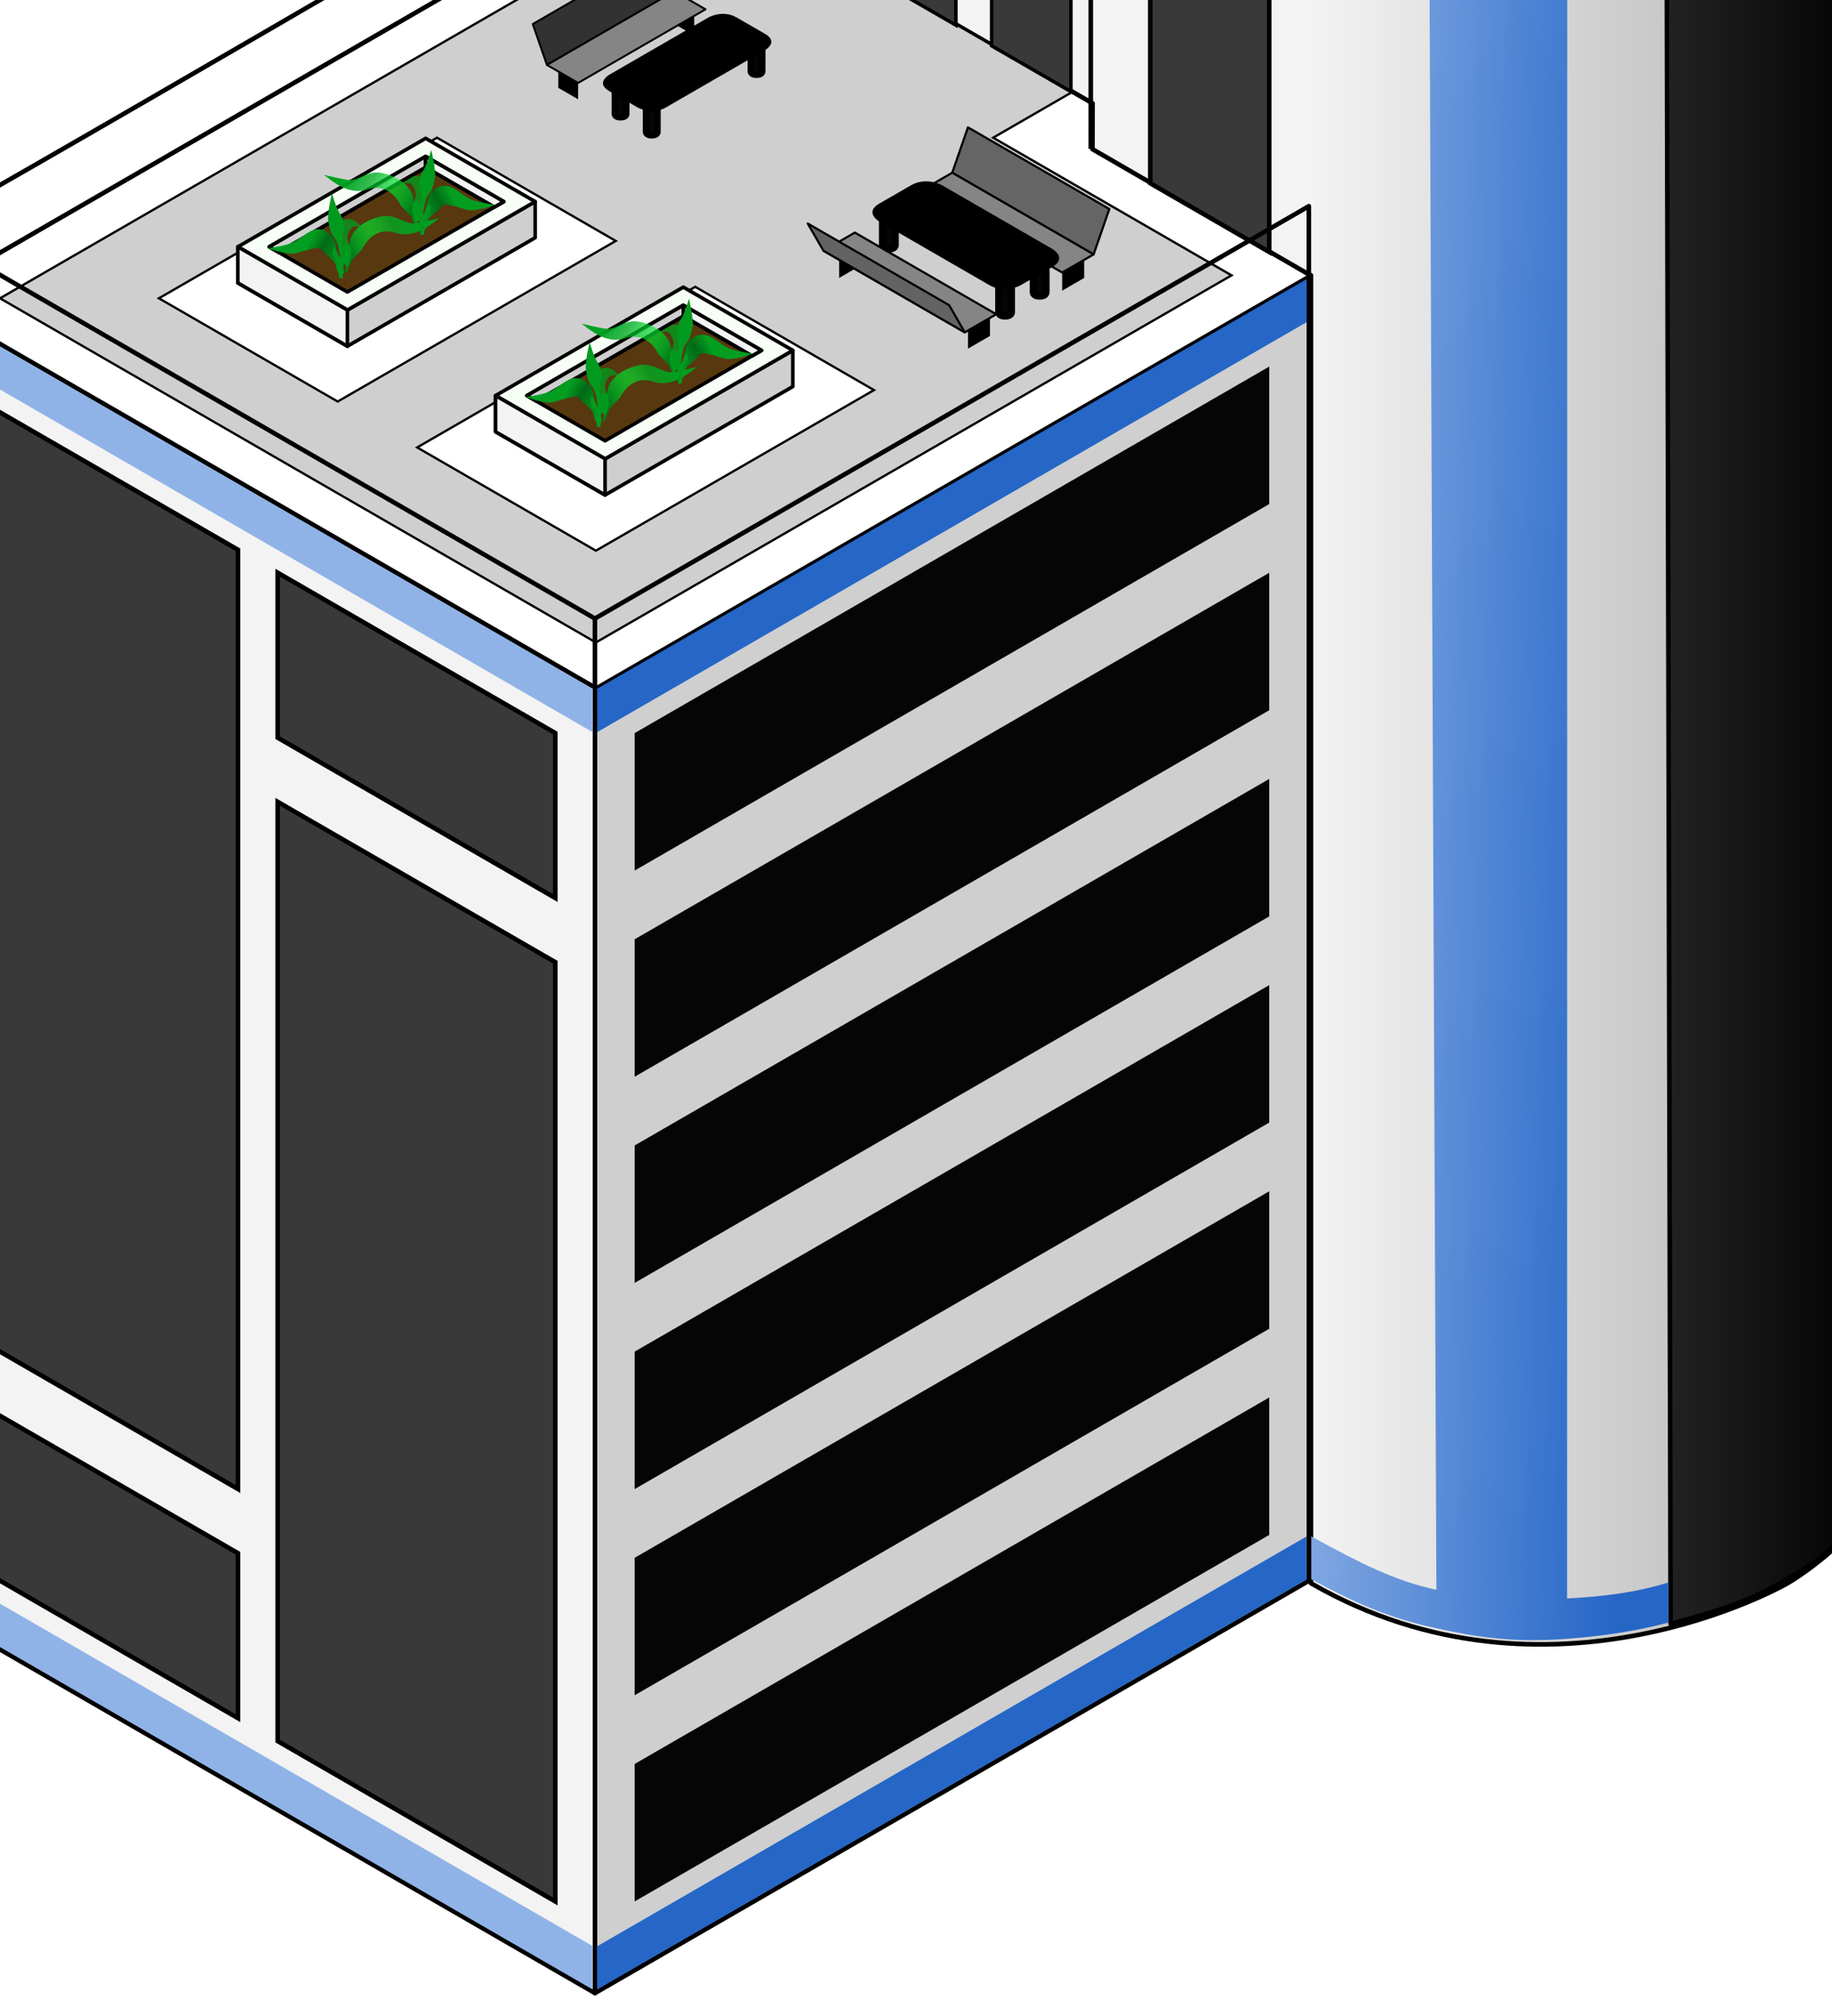 <?xml version="1.0" encoding="UTF-8" standalone="no"?>
<!-- Created with Inkscape (http://www.inkscape.org/) -->

<svg
   xmlns:dc="http://purl.org/dc/elements/1.1/"
   xmlns:cc="http://creativecommons.org/ns#"
   xmlns:rdf="http://www.w3.org/1999/02/22-rdf-syntax-ns#"
   xmlns:svg="http://www.w3.org/2000/svg"
   xmlns="http://www.w3.org/2000/svg"
   xmlns:xlink="http://www.w3.org/1999/xlink"
   xmlns:sodipodi="http://sodipodi.sourceforge.net/DTD/sodipodi-0.dtd"
   xmlns:inkscape="http://www.inkscape.org/namespaces/inkscape"
   width="200"
   height="220"
   viewBox="0 0 52.917 58.208"
   version="1.1"
   id="svg8"
   inkscape:version="0.92.4 (5da689c313, 2019-01-14)"
   sodipodi:docname="building_iso_3.svg">
  <rect x="0" y="0" width="52.917" height="58.208" fill="#333333" stroke="none"/>
  <defs
     id="defs2">
    <linearGradient
       id="linearGradient5792"
       inkscape:collect="always">
      <stop
         id="stop5786"
         offset="0"
         style="stop-color:#050505;stop-opacity:1" />
      <stop
         style="stop-color:#0e0e0e;stop-opacity:1"
         offset="0.23"
         id="stop5788" />
      <stop
         id="stop5790"
         offset="1"
         style="stop-color:#1f1f1f;stop-opacity:1" />
    </linearGradient>
    <linearGradient
       inkscape:collect="always"
       id="linearGradient5333">
      <stop
         style="stop-color:#00a121;stop-opacity:1;"
         offset="0"
         id="stop5329" />
      <stop
         id="stop5339"
         offset="0.386"
         style="stop-color:#006b16;stop-opacity:0.98" />
      <stop
         id="stop5337"
         offset="0.597"
         style="stop-color:#00a121;stop-opacity:0.973;" />
      <stop
         style="stop-color:#00a121;stop-opacity:0.957"
         offset="1"
         id="stop5331" />
    </linearGradient>
    <linearGradient
       inkscape:collect="always"
       id="linearGradient5323">
      <stop
         style="stop-color:#007e1a;stop-opacity:1"
         offset="0"
         id="stop5319" />
      <stop
         id="stop5327"
         offset="0.375"
         style="stop-color:#00f131;stop-opacity:0.624" />
      <stop
         style="stop-color:#00aa23;stop-opacity:0.784"
         offset="0.646"
         id="stop5341" />
      <stop
         style="stop-color:#00a121;stop-opacity:1"
         offset="1"
         id="stop5321" />
    </linearGradient>
    <linearGradient
       inkscape:collect="always"
       id="linearGradient5195">
      <stop
         style="stop-color:#808080;stop-opacity:1;"
         offset="0"
         id="stop5191" />
      <stop
         id="stop5199"
         offset="0.23"
         style="stop-color:#808080;stop-opacity:1" />
      <stop
         style="stop-color:#bfbfbf;stop-opacity:1"
         offset="1"
         id="stop5193" />
    </linearGradient>
    <linearGradient
       inkscape:collect="always"
       id="linearGradient5054">
      <stop
         style="stop-color:#2566c7;stop-opacity:1;"
         offset="0"
         id="stop5050" />
      <stop
         style="stop-color:#90b3e7;stop-opacity:1"
         offset="1"
         id="stop5052" />
    </linearGradient>
    <linearGradient
       inkscape:collect="always"
       id="linearGradient5039">
      <stop
         style="stop-color:#232323;stop-opacity:1"
         offset="0"
         id="stop5035" />
      <stop
         style="stop-color:#000000;stop-opacity:0.989"
         offset="1"
         id="stop5037" />
    </linearGradient>
    <inkscape:path-effect
       effect="skeletal"
       id="path-effect4905"
       is_visible="true"
       pattern="m 57.971,266.308 -10e-7,3.969 c 0,0 17.758,-5.613 17.758,-14.221 z"
       copytype="repeated"
       prop_scale="1"
       scale_y_rel="false"
       spacing="-6.9"
       normal_offset="0"
       tang_offset="0"
       prop_units="false"
       vertical_pattern="true"
       fuse_tolerance="0" />
    <inkscape:path-effect
       effect="skeletal"
       id="path-effect4860"
       is_visible="true"
       pattern="m 103.111,242.76 -6.519,-4.455 -5.78,5.508 2.223,-7.577 -7.025,-3.795 7.893,-0.227 1.438,-7.854 2.655,7.436 7.914,-1.059 -6.252,4.823 z"
       copytype="repeated"
       prop_scale="1"
       scale_y_rel="false"
       spacing="1.8"
       normal_offset="0"
       tang_offset="0"
       prop_units="false"
       vertical_pattern="false"
       fuse_tolerance="0" />
    <inkscape:perspective
       sodipodi:type="inkscape:persp3d"
       inkscape:vp_x="1.1456795 : 32.411459 : 1"
       inkscape:vp_y="0 : 1000 : 0"
       inkscape:vp_z="54.062348 : 32.411459 : 1"
       inkscape:persp3d-origin="27.604014 : 22.71007 : 1"
       id="perspective4761" />
    <inkscape:path-effect
       effect="skeletal"
       id="path-effect1056"
       is_visible="true"
       pattern="M 0,0 H 1"
       copytype="repeated_stretched"
       prop_scale="1000000"
       scale_y_rel="false"
       spacing="0"
       normal_offset="0"
       tang_offset="0"
       prop_units="false"
       vertical_pattern="false"
       fuse_tolerance="0" />
    <linearGradient
       id="linearGradient1048"
       inkscape:collect="always">
      <stop
         id="stop1044"
         offset="0"
         style="stop-color:#f3f3f3;stop-opacity:1" />
      <stop
         style="stop-color:#b9b9b9;stop-opacity:1"
         offset="0.816"
         id="stop1050" />
      <stop
         id="stop1046"
         offset="1"
         style="stop-color:#919191;stop-opacity:1" />
    </linearGradient>
    <linearGradient
       inkscape:collect="always"
       id="linearGradient1033">
      <stop
         style="stop-color:#f3f3f3;stop-opacity:1"
         offset="0"
         id="stop1029" />
      <stop
         style="stop-color:#c9c9c9;stop-opacity:1"
         offset="1"
         id="stop1031" />
    </linearGradient>
    <marker
       inkscape:stockid="Arrow1Lstart"
       orient="auto"
       refY="0"
       refX="0"
       id="marker4767"
       style="overflow:visible"
       inkscape:isstock="true">
      <path
         id="path4765"
         d="M 0,0 5,-5 -12.5,0 5,5 Z"
         style="fill:#000000;fill-opacity:1;fill-rule:evenodd;stroke:#000000;stroke-width:1pt;stroke-opacity:1"
         transform="matrix(0.8,0,0,0.8,10,0)"
         inkscape:connector-curvature="0" />
    </marker>
    <marker
       inkscape:stockid="Arrow1Lstart"
       orient="auto"
       refY="0"
       refX="0"
       id="Arrow1Lstart"
       style="overflow:visible"
       inkscape:isstock="true">
      <path
         id="path4489"
         d="M 0,0 5,-5 -12.5,0 5,5 Z"
         style="fill:#000000;fill-opacity:1;fill-rule:evenodd;stroke:#000000;stroke-width:1pt;stroke-opacity:1"
         transform="matrix(0.8,0,0,0.8,10,0)"
         inkscape:connector-curvature="0" />
    </marker>
    <linearGradient
       inkscape:collect="always"
       xlink:href="#linearGradient1033"
       id="linearGradient1035"
       x1="43.536"
       y1="256.805"
       x2="51.822"
       y2="256.805"
       gradientUnits="userSpaceOnUse"
       gradientTransform="matrix(3.78,0,0,3.78,0,-902.52)" />
    <linearGradient
       inkscape:collect="always"
       xlink:href="#linearGradient1048"
       id="linearGradient1042"
       gradientUnits="userSpaceOnUse"
       gradientTransform="matrix(3.78,0,0,3.78,0,-902.52)"
       x1="37.807"
       y1="256.651"
       x2="54.549"
       y2="256.651" />
    <linearGradient
       inkscape:collect="always"
       xlink:href="#linearGradient5039"
       id="linearGradient5041"
       x1="47.992"
       y1="255.704"
       x2="53.96"
       y2="255.704"
       gradientUnits="userSpaceOnUse" />
    <linearGradient
       inkscape:collect="always"
       xlink:href="#linearGradient5054"
       id="linearGradient5056"
       x1="48.166"
       y1="239.833"
       x2="37.621"
       y2="239.487"
       gradientUnits="userSpaceOnUse" />
    <linearGradient
       inkscape:collect="always"
       xlink:href="#linearGradient5039"
       id="linearGradient5184"
       gradientUnits="userSpaceOnUse"
       x1="47.992"
       y1="255.704"
       x2="53.96"
       y2="255.704"
       gradientTransform="translate(0,-2.41)" />
    <linearGradient
       inkscape:collect="always"
       xlink:href="#linearGradient5195"
       id="linearGradient5197"
       x1="52.701"
       y1="221.594"
       x2="47.66"
       y2="221.594"
       gradientUnits="userSpaceOnUse"
       gradientTransform="translate(0.52,0.093)" />
    <linearGradient
       inkscape:collect="always"
       xlink:href="#linearGradient5195"
       id="linearGradient5214"
       gradientUnits="userSpaceOnUse"
       gradientTransform="translate(0.52,0.093)"
       x1="52.701"
       y1="221.594"
       x2="47.66"
       y2="221.594" />
    <linearGradient
       inkscape:collect="always"
       xlink:href="#linearGradient5792"
       id="linearGradient5218"
       gradientUnits="userSpaceOnUse"
       gradientTransform="translate(0.52,0.093)"
       x1="52.701"
       y1="221.594"
       x2="47.66"
       y2="221.594" />
    <linearGradient
       inkscape:collect="always"
       xlink:href="#linearGradient5323"
       id="linearGradient5325"
       x1="10.542"
       y1="244.125"
       x2="12.146"
       y2="243.174"
       gradientUnits="userSpaceOnUse"
       gradientTransform="matrix(1.487,0,0,1.487,-4.555,-118.601)" />
    <linearGradient
       inkscape:collect="always"
       xlink:href="#linearGradient5333"
       id="linearGradient5335"
       x1="10.228"
       y1="244.472"
       x2="8.723"
       y2="243.67"
       gradientUnits="userSpaceOnUse"
       gradientTransform="matrix(1.487,0,0,1.487,-4.555,-118.601)" />
    <linearGradient
       inkscape:collect="always"
       xlink:href="#linearGradient5323"
       id="linearGradient5359"
       gradientUnits="userSpaceOnUse"
       gradientTransform="matrix(-1.487,0,0,1.487,28.826,-120.188)"
       x1="10.542"
       y1="244.125"
       x2="12.146"
       y2="243.174" />
    <linearGradient
       inkscape:collect="always"
       xlink:href="#linearGradient5333"
       id="linearGradient5361"
       gradientUnits="userSpaceOnUse"
       gradientTransform="matrix(-1.487,0,0,1.487,28.826,-120.188)"
       x1="10.228"
       y1="244.472"
       x2="8.723"
       y2="243.67" />
    <linearGradient
       inkscape:collect="always"
       xlink:href="#linearGradient5323"
       id="linearGradient5399"
       gradientUnits="userSpaceOnUse"
       gradientTransform="matrix(-1.487,0,0,1.487,37.448,-115.161)"
       x1="10.542"
       y1="244.125"
       x2="12.146"
       y2="243.174" />
    <linearGradient
       inkscape:collect="always"
       xlink:href="#linearGradient5333"
       id="linearGradient5401"
       gradientUnits="userSpaceOnUse"
       gradientTransform="matrix(-1.487,0,0,1.487,37.448,-115.161)"
       x1="10.228"
       y1="244.472"
       x2="8.723"
       y2="243.67" />
    <linearGradient
       inkscape:collect="always"
       xlink:href="#linearGradient5323"
       id="linearGradient5403"
       gradientUnits="userSpaceOnUse"
       gradientTransform="matrix(1.487,0,0,1.487,4.067,-113.574)"
       x1="10.542"
       y1="244.125"
       x2="12.146"
       y2="243.174" />
    <linearGradient
       inkscape:collect="always"
       xlink:href="#linearGradient5333"
       id="linearGradient5405"
       gradientUnits="userSpaceOnUse"
       gradientTransform="matrix(1.487,0,0,1.487,4.067,-113.574)"
       x1="10.228"
       y1="244.472"
       x2="8.723"
       y2="243.67" />
    <linearGradient
       inkscape:collect="always"
       xlink:href="#linearGradient5323"
       id="linearGradient5449"
       gradientUnits="userSpaceOnUse"
       gradientTransform="matrix(1.487,0,0,1.487,-4.555,-118.601)"
       x1="10.542"
       y1="244.125"
       x2="12.146"
       y2="243.174" />
    <linearGradient
       inkscape:collect="always"
       xlink:href="#linearGradient5333"
       id="linearGradient5451"
       gradientUnits="userSpaceOnUse"
       gradientTransform="matrix(1.487,0,0,1.487,-4.555,-118.601)"
       x1="10.228"
       y1="244.472"
       x2="8.723"
       y2="243.67" />
    <linearGradient
       inkscape:collect="always"
       xlink:href="#linearGradient5323"
       id="linearGradient5681"
       gradientUnits="userSpaceOnUse"
       gradientTransform="matrix(-1.487,0,0,1.487,28.826,-120.188)"
       x1="10.542"
       y1="244.125"
       x2="12.146"
       y2="243.174" />
    <linearGradient
       inkscape:collect="always"
       xlink:href="#linearGradient5333"
       id="linearGradient5683"
       gradientUnits="userSpaceOnUse"
       gradientTransform="matrix(-1.487,0,0,1.487,28.826,-120.188)"
       x1="10.228"
       y1="244.472"
       x2="8.723"
       y2="243.67" />
    <linearGradient
       inkscape:collect="always"
       xlink:href="#linearGradient5323"
       id="linearGradient5685"
       gradientUnits="userSpaceOnUse"
       gradientTransform="matrix(1.487,0,0,1.487,-4.555,-118.601)"
       x1="10.542"
       y1="244.125"
       x2="12.146"
       y2="243.174" />
    <linearGradient
       inkscape:collect="always"
       xlink:href="#linearGradient5333"
       id="linearGradient5687"
       gradientUnits="userSpaceOnUse"
       gradientTransform="matrix(1.487,0,0,1.487,-4.555,-118.601)"
       x1="10.228"
       y1="244.472"
       x2="8.723"
       y2="243.67" />
    <linearGradient
       inkscape:collect="always"
       xlink:href="#linearGradient5195"
       id="linearGradient5784"
       gradientUnits="userSpaceOnUse"
       gradientTransform="translate(0.52,0.093)"
       x1="52.701"
       y1="221.594"
       x2="47.66"
       y2="221.594" />
  </defs>
  <sodipodi:namedview
     id="base"
     pagecolor="#ffffff"
     bordercolor="#666666"
     borderopacity="1.0"
     inkscape:pageopacity="0.0"
     inkscape:pageshadow="2"
     inkscape:zoom="2.8284273"
     inkscape:cx="150.87083"
     inkscape:cy="265.09051"
     inkscape:document-units="mm"
     inkscape:current-layer="g5007"
     showgrid="true"
     units="px"
     inkscape:window-width="1920"
     inkscape:window-height="1017"
     inkscape:window-x="-8"
     inkscape:window-y="-8"
     inkscape:window-maximized="1"
     inkscape:snap-grids="true"
     inkscape:snap-global="true"
     showborder="false"
     showguides="false"
     inkscape:guide-bbox="true"
     inkscape:snap-smooth-nodes="true"
     inkscape:object-paths="true">
    <inkscape:grid
       type="axonomgrid"
       id="grid4485"
       units="px"
       empspacing="5"
       spacingy="0.132" />
    <sodipodi:guide
       position="45.645,75.794"
       orientation="0.5,0.866"
       id="guide5239"
       inkscape:locked="false" />
  </sodipodi:namedview>
  <g
     inkscape:label="Layer 1"
     inkscape:groupmode="layer"
     id="layer1"
     transform="translate(0,-238.792)">
    <rect
       style="opacity:1;fill:#ffffff;fill-opacity:1;stroke:#000000;stroke-width:0.1;stroke-linecap:round;stroke-linejoin:round;stroke-miterlimit:4;stroke-dasharray:none;stroke-dashoffset:0;stroke-opacity:1"
       id="rect5770"
       width="104.246"
       height="124.09"
       x="-15.875"
       y="181.112"
       inkscape:export-xdpi="194.74001"
       inkscape:export-ydpi="194.74001"
       inkscape:export-filename="C:\g5534-6.png" />
    <path
       sodipodi:nodetypes="ccccc"
       inkscape:connector-curvature="0"
       id="path1037"
       d="m 72.178,205.709 0,1.004 0,1.004 0,1.004 0,1.004 0,1.004 0,1.004 0,1.004 0,1.004 0,1.004 0,1.004 0,1.004 0,1.004 0,1.004 0,1.004 0,1.004 -10e-7,1.004 0,1.004 0,1.004 0,1.004 0,1.004 0,1.004 0,1.004 0,1.004 0,1.004 0,1.004 0,1.004 0,1.004 0,1.004 0,1.004 0,1.004 0,1.004 0,1.004 0,1.004 0,1.004 0,1.004 0,1.004 0,1.004 0,1.004 0,1.004 0,1.004 0,1.004 0,1.004 0,1.004 0,1.004 0,1.004 -10e-7,1.004 0,1.004 0,1.004 0,1.004 0,1.004 0,1.004 0,1.004 0,1.004 0,1.004 0,1.004 0,1.004 0,1.004 0,1.004 0,1.004 0,1.004 0,1.004 0,0.283 -0.624,0.361 -0.869,0.502 -0.869,0.502 -0.869,0.502 -0.869,0.502 -0.869,0.502 -0.869,0.502 -0.869,0.502 -0.869,0.502 -0.869,0.502 -0.869,0.502 -0.869,0.502 -0.869,0.502 -0.869,0.502 -0.869,0.502 -0.869,0.502 -0.869,0.502 -0.869,0.502 -0.869,0.502 -0.869,0.502 -0.869,0.502 -0.869,0.502 -0.869,0.502 -0.869,0.502 0,-10e-6 0,-1.004 0,-1.004 0,-1.004 0,-1.004 0,-1.004 0,-1.004 0,-1.004 0,-1.004 0,-1.004 0,-1.004 0,-1.004 0,-1.004 0,-1.004 0,-1.004 0,-1.004 0,-1.004 0,-1.004 0,-1.004 0,-1.004 0,-1.004 0,-1.004 0,-1.004 0,-1.004 0,-1.004 0,-1.004 0,-1.004 0,-1.004 0,-1.004 0,-1.004 0,-1.004 10e-7,-1.004 0,-1.004 0,-1.004 0,-1.004 0,-1.004 0,-1.004 0,-1.004 0,-1.004 0,-1.004 0,-1.004 0,-1.004 0,-1.004 0,-1.004 0,-1.004 0,-1.004 0,-1.004 0,-1.004 0,-1.004 0,-1.004 0,-1.004 0,-1.004 0,-1.004 0,-1.004 0,-1.004 0,-1.004 0,-1.004 0,-1.004 0,-1.004 0,-1.004 0,-1.004 0,-1.004 0,-0.283 0.624,-0.361 0.869,-0.502 0.869,-0.502 0.869,-0.502 0.869,-0.502 0.869,-0.502 0.869,-0.502 0.869,-0.502 0.869,-0.502 0.869,-0.502 0.869,-0.502 0.869,-0.502 0.869,-0.502 0.869,-0.502 0.869,-0.502 0.869,-0.502 0.869,-0.502 0.869,-0.502 0.869,-0.502 0.869,-0.502 0.869,-0.502 0.869,-0.502 0.869,-0.502 0.869,-0.502"
       style="fill:#cfcfcf;fill-opacity:1;stroke:#000000;stroke-width:0.132;stroke-linecap:round;stroke-linejoin:round;stroke-miterlimit:4;stroke-dasharray:none;stroke-opacity:1"
       inkscape:path-effect="#path-effect1056"
       inkscape:original-d="m 72.177809,205.709 -2e-6,61.52536 -20.62223,11.90625 10e-7,-61.52536 20.62223,-11.90625"
       transform="translate(-1.719,-0.982)"
       inkscape:export-xdpi="194.74001"
       inkscape:export-ydpi="194.74001"
       inkscape:export-filename="C:\g5534-6.png" />
    <path
       style="fill:#f3f3f3;fill-opacity:1;stroke:#000000;stroke-width:0.132;stroke-linecap:round;stroke-linejoin:round;stroke-miterlimit:4;stroke-dasharray:none;stroke-opacity:1"
       d="m 32.079,216.964 v -10.583 l 13.748,7.938 v 10.583 l -12.602,-7.276 z"
       id="path4890"
       inkscape:connector-curvature="0"
       sodipodi:nodetypes="cccccc"
       inkscape:export-xdpi="194.74001"
       inkscape:export-ydpi="194.74001"
       inkscape:export-filename="C:\g5534-6.png" />
    <path
       style="fill:#ffffff;fill-opacity:1;stroke:#000000;stroke-width:0.132;stroke-linecap:round;stroke-linejoin:round;stroke-miterlimit:4;stroke-dasharray:none;stroke-opacity:1"
       d="m 18.331,224.901 13.748,-7.938 1.146,0.661 10e-7,-5.953 9.165,5.292 v 5.953 l 3.437,1.984 -13.748,7.938 z"
       id="path4888"
       inkscape:connector-curvature="0"
       sodipodi:nodetypes="ccccccccc"
       inkscape:export-xdpi="194.74001"
       inkscape:export-ydpi="194.74001"
       inkscape:export-filename="C:\g5534-6.png" />
    <path
       style="fill:#cfcfcf;fill-opacity:1;stroke:#000000;stroke-width:0.3;stroke-linecap:butt;stroke-linejoin:miter;stroke-miterlimit:4;stroke-dasharray:none;stroke-opacity:1"
       d="M 121.244 -80 L 73.611 -52.5 L 119.078 -26.25 L 168.875 -55 L 142.895 -70 L 147.225 -72.5 L 134.234 -80 L 127.738 -76.25 L 121.244 -80 z M 125.574 -70 C 126.007 -69.567 145.059 -58.75 145.059 -58.75 L 114.748 -41.25 L 95.264 -52.5 C 95.264 -52.5 125.141 -70.433 125.574 -70 z "
       transform="matrix(0.265,0,0,0.265,0,238.792)"
       id="path5689"
       inkscape:export-xdpi="194.74001"
       inkscape:export-ydpi="194.74001"
       inkscape:export-filename="C:\g5534-6.png" />
    <g
       id="g5447-6"
       transform="matrix(0.895,0,0,0.895,20.773,5.17)"
       inkscape:export-xdpi="194.74001"
       inkscape:export-ydpi="194.74001"
       inkscape:export-filename="C:\g5534-6.png">
      <g
         transform="translate(3.437,-1.323)"
         id="g5309-6">
        <path
           style="fill:#cfcfcf;fill-opacity:1;stroke:#000000;stroke-width:0.132;stroke-linecap:butt;stroke-linejoin:round;stroke-miterlimit:4;stroke-dasharray:none;stroke-opacity:1"
           d="m 3.437,246.729 -10e-8,-1.323 4.01,2.315 6.874,-3.969 v 1.323 l -6.874,3.969 z"
           id="path5294-7"
           inkscape:connector-curvature="0"
           sodipodi:nodetypes="ccccccc" />
        <path
           style="fill:#f7fef6;fill-opacity:1;stroke:#000000;stroke-width:0.132;stroke-linecap:butt;stroke-linejoin:round;stroke-miterlimit:4;stroke-dasharray:none;stroke-opacity:1"
           d="m 3.437,245.406 6.874,-3.969 4.01,2.315 -6.874,3.969 z"
           id="path5298-4"
           inkscape:connector-curvature="0"
           sodipodi:nodetypes="ccccc" />
        <path
           style="fill:#58380f;fill-opacity:1;stroke:#000000;stroke-width:0.132;stroke-linecap:butt;stroke-linejoin:round;stroke-miterlimit:4;stroke-dasharray:none;stroke-opacity:1"
           d="m 4.926,245.605 5.385,-3.109 2.52,1.455 -5.385,3.109 z"
           id="path5296-0"
           inkscape:connector-curvature="0"
           sodipodi:nodetypes="ccccc" />
        <path
           style="fill:#f3f3f3;fill-opacity:1;stroke:#000000;stroke-width:0.132;stroke-linecap:butt;stroke-linejoin:round;stroke-miterlimit:4;stroke-dasharray:none;stroke-opacity:1"
           d="m 7.447,247.721 -10e-8,1.323 -4.01,-2.315 -10e-8,-1.323 z"
           id="path5300-2"
           inkscape:connector-curvature="0"
           sodipodi:nodetypes="ccccc" />
        <path
           style="fill:none;stroke:#000000;stroke-width:0.132;stroke-linecap:round;stroke-linejoin:round;stroke-miterlimit:4;stroke-dasharray:none;stroke-opacity:1"
           d="m 4.926,245.605 -0.344,-0.198 5.728,-3.307 2.864,1.654 -0.344,0.198 -2.52,-1.455 z"
           id="path5302-5"
           inkscape:connector-curvature="0"
           sodipodi:nodetypes="ccccccc" />
      </g>
      <path
         style="fill:#009a1f;fill-opacity:0.784;stroke:none;stroke-width:0.393px;stroke-linecap:butt;stroke-linejoin:miter;stroke-opacity:1"
         d="m 13.622,243.154 -0.049,-0.455 c 0,0 0.234,-0.443 0.221,-0.639 -0.012,-0.197 -0.074,-0.443 -0.234,-0.529 -0.16,-0.086 -0.295,-0.049 -0.418,0 -0.123,0.049 -0.258,0.234 -0.258,0.234 0,0 0.234,-0.049 0.32,0.012 0.086,0.061 0.184,0.246 0.184,0.381 0,0.135 -0.111,0.344 -0.012,0.455 0.098,0.111 0.098,0.246 0.098,0.246 l 0.049,0.332 z"
         id="path5349-9"
         inkscape:connector-curvature="0" />
      <path
         inkscape:connector-curvature="0"
         id="path5311-7"
         d="m 13.748,240.776 v 0.397 l -5.385,3.109 -0.344,-0.198 z"
         style="fill:#cfcfcf;fill-opacity:1;stroke:#000000;stroke-width:0.132;stroke-linecap:butt;stroke-linejoin:round;stroke-miterlimit:4;stroke-dasharray:none;stroke-opacity:1" />
      <path
         style="fill:url(#linearGradient5681);fill-opacity:1;stroke:none;stroke-width:0.393px;stroke-linecap:butt;stroke-linejoin:miter;stroke-opacity:1"
         d="m 12.845,242.58 c -0.417,-0.817 -1.043,-0.661 -1.234,-0.591 -0.191,0.07 -0.521,0.087 -0.869,-0.07 -0.348,-0.156 -0.713,-0.469 -0.713,-0.469 0,0 0.695,0.174 0.939,0.191 0.243,0.017 0.608,-0.261 0.956,-0.278 0.348,-0.017 1.199,0.278 1.356,0.869 0.156,0.591 0.07,0.747 0.07,0.747 l 0.139,0.435 -0.07,0.052 -0.191,-0.487 z"
         id="path5351-7"
         inkscape:connector-curvature="0" />
      <path
         inkscape:connector-curvature="0"
         id="path5313-8"
         d="m 13.748,240.776 v 0.397 l 2.52,1.455 0.344,-0.198 z"
         style="fill:#f3f3f3;fill-opacity:1;stroke:#000000;stroke-width:0.132;stroke-linecap:butt;stroke-linejoin:round;stroke-miterlimit:4;stroke-dasharray:none;stroke-opacity:1" />
      <path
         style="fill:url(#linearGradient5683);fill-opacity:1;stroke:none;stroke-width:0.393px;stroke-linecap:butt;stroke-linejoin:miter;stroke-opacity:1"
         d="m 13.634,243.436 c 0.191,-0.469 0.104,-0.852 0.226,-1.165 0.122,-0.313 0.435,-0.469 0.73,-0.4 0.296,0.07 0.574,0.4 0.887,0.504 0.313,0.104 0.817,0.174 0.817,0.174 0,0 -0.713,0.278 -1.06,0.174 -0.348,-0.104 -0.817,-0.261 -0.887,-0.139 -0.07,0.122 -0.474,0.387 -0.526,0.561 -0.025,0.084 -0.06,0.27 -0.107,0.314 -0.051,0.048 -0.08,-0.023 -0.08,-0.023 z"
         id="path5353-1"
         inkscape:connector-curvature="0"
         sodipodi:nodetypes="ccccccccscc" />
      <path
         inkscape:connector-curvature="0"
         id="path5343-2"
         d="m 10.65,244.742 0.049,-0.455 c 0,0 -0.234,-0.443 -0.221,-0.639 0.012,-0.197 0.074,-0.443 0.234,-0.529 0.16,-0.086 0.295,-0.049 0.418,0 0.123,0.049 0.258,0.234 0.258,0.234 0,0 -0.234,-0.049 -0.32,0.012 -0.086,0.061 -0.184,0.246 -0.184,0.381 0,0.135 0.111,0.344 0.012,0.455 -0.098,0.111 -0.098,0.246 -0.098,0.246 l -0.049,0.332 z"
         style="fill:#009a1f;fill-opacity:0.784;stroke:none;stroke-width:0.393px;stroke-linecap:butt;stroke-linejoin:miter;stroke-opacity:1" />
      <path
         style="fill:#009a1f;fill-opacity:1;stroke:none;stroke-width:0.393px;stroke-linecap:butt;stroke-linejoin:miter;stroke-opacity:1"
         d="m 13.585,243.462 c 0,0 0.086,-1.069 0.246,-1.254 0.16,-0.184 0.209,-0.393 0.258,-0.651 0.049,-0.258 -0.135,-1.02 -0.135,-1.02 0,0 -0.16,0.553 -0.27,0.713 -0.111,0.16 -0.234,0.479 -0.16,0.664 0.074,0.184 0.049,0.59 0.049,0.799 0,0.209 -0.061,0.787 -0.061,0.787 z"
         id="path5355-5"
         inkscape:connector-curvature="0" />
      <path
         inkscape:connector-curvature="0"
         id="path5315-2"
         d="m 11.427,244.167 c 0.417,-0.817 1.043,-0.661 1.234,-0.591 0.191,0.07 0.521,0.087 0.869,-0.07 0.348,-0.156 0.713,-0.469 0.713,-0.469 0,0 -0.695,0.174 -0.939,0.191 -0.243,0.017 -0.608,-0.261 -0.956,-0.278 -0.348,-0.017 -1.199,0.278 -1.356,0.869 -0.156,0.591 -0.07,0.747 -0.07,0.747 l -0.139,0.435 0.07,0.052 0.191,-0.487 z"
         style="fill:url(#linearGradient5685);fill-opacity:1;stroke:none;stroke-width:0.393px;stroke-linecap:butt;stroke-linejoin:miter;stroke-opacity:1" />
      <path
         style="fill:#009a1f;fill-opacity:1;stroke:none;stroke-width:0.393px;stroke-linecap:butt;stroke-linejoin:miter;stroke-opacity:1"
         d="m 13.696,243.634 c 0,0 0.012,-0.356 0.049,-0.529 0.037,-0.172 0.197,-0.27 0.184,-0.467 -0.012,-0.197 -0.135,-0.074 -0.184,0.098 -0.049,0.172 -0.356,0.516 -0.356,0.516 0,0 -0.086,-0.184 -0.123,-0.406 -0.037,-0.221 0.012,-0.43 0.086,-0.443 0.074,-0.012 0.209,0.012 0.209,0.184 0,0.172 -0.025,0.713 -0.025,0.713 l 0.025,0.356 z"
         id="path5357-3"
         inkscape:connector-curvature="0" />
      <path
         sodipodi:nodetypes="ccccccccscc"
         inkscape:connector-curvature="0"
         id="path5317-9"
         d="m 10.638,245.023 c -0.191,-0.469 -0.104,-0.852 -0.226,-1.165 -0.122,-0.313 -0.435,-0.469 -0.73,-0.4 -0.296,0.07 -0.574,0.4 -0.887,0.504 -0.313,0.104 -0.817,0.174 -0.817,0.174 0,0 0.713,0.278 1.06,0.174 0.348,-0.104 0.817,-0.261 0.887,-0.139 0.07,0.122 0.474,0.387 0.526,0.561 0.025,0.084 0.06,0.27 0.107,0.314 0.051,0.048 0.08,-0.023 0.08,-0.023 z"
         style="fill:url(#linearGradient5687);fill-opacity:1;stroke:none;stroke-width:0.393px;stroke-linecap:butt;stroke-linejoin:miter;stroke-opacity:1" />
      <path
         inkscape:connector-curvature="0"
         id="path5345-8"
         d="m 10.687,245.049 c 0,0 -0.086,-1.069 -0.246,-1.254 -0.16,-0.184 -0.209,-0.393 -0.258,-0.651 -0.049,-0.258 0.135,-1.02 0.135,-1.02 0,0 0.16,0.553 0.27,0.713 0.111,0.16 0.234,0.479 0.16,0.664 -0.074,0.184 -0.049,0.59 -0.049,0.799 0,0.209 0.061,0.787 0.061,0.787 z"
         style="fill:#009a1f;fill-opacity:1;stroke:none;stroke-width:0.393px;stroke-linecap:butt;stroke-linejoin:miter;stroke-opacity:1" />
      <path
         inkscape:connector-curvature="0"
         id="path5347-4"
         d="m 10.576,245.221 c 0,0 -0.012,-0.356 -0.049,-0.529 -0.037,-0.172 -0.197,-0.27 -0.184,-0.467 0.012,-0.197 0.135,-0.074 0.184,0.098 0.049,0.172 0.356,0.516 0.356,0.516 0,0 0.086,-0.184 0.123,-0.406 0.037,-0.221 -0.012,-0.43 -0.086,-0.443 -0.074,-0.012 -0.209,0.012 -0.209,0.184 0,0.172 0.025,0.713 0.025,0.713 l -0.025,0.356 z"
         style="fill:#009a1f;fill-opacity:1;stroke:none;stroke-width:0.393px;stroke-linecap:butt;stroke-linejoin:miter;stroke-opacity:1" />
    </g>
    <path
       style="fill:#f3f3f3;stroke:#000000;stroke-width:0.132;stroke-linecap:butt;stroke-linejoin:miter;stroke-opacity:1;stroke-miterlimit:4;stroke-dasharray:none;fill-opacity:1"
       d="M 34.37,216.964 41.817,221.263 v -4.63 l -7.447,-4.299 z"
       id="path5269"
       inkscape:connector-curvature="0"
       inkscape:export-xdpi="194.74001"
       inkscape:export-ydpi="194.74001"
       inkscape:export-filename="C:\g5534-6.png" />
    <g
       id="g5007"
       transform="translate(-1.719,-0.992)"
       inkscape:export-xdpi="194.74001"
       inkscape:export-ydpi="194.74001"
       inkscape:export-filename="C:\g5534-6.png">
      <path
         style="fill:#000000;fill-opacity:0.974;stroke:none;stroke-width:0.265;stroke-linecap:butt;stroke-linejoin:miter;stroke-miterlimit:4;stroke-dasharray:none;stroke-opacity:1"
         d="m 53.274,266.242 -1e-6,3.969 17.758,-10.253 10e-7,-3.969 z"
         id="use4922"
         inkscape:connector-curvature="0"
         sodipodi:nodetypes="ccccc"
         inkscape:tile-x0="56.138294"
         inkscape:tile-y0="23.151041" />
      <use
         height="100%"
         width="100%"
         transform="translate(0,-5.953)"
         id="use4978"
         xlink:href="#use4922"
         y="0"
         x="0" />
      <use
         height="100%"
         width="100%"
         transform="translate(9.6021979e-8,-5.953)"
         id="use4980"
         xlink:href="#use4978"
         y="0"
         x="0" />
      <use
         height="100%"
         width="100%"
         transform="translate(0,-5.953)"
         id="use4982"
         xlink:href="#use4980"
         y="0"
         x="0" />
      <use
         height="100%"
         width="100%"
         transform="translate(0,-5.953)"
         id="use4984"
         xlink:href="#use4982"
         y="0"
         x="0" />
      <use
         height="100%"
         width="100%"
         transform="translate(0,-5.953)"
         id="use4986"
         xlink:href="#use4984"
         y="0"
         x="0" />
      <use
         height="100%"
         width="100%"
         transform="translate(0,-5.953)"
         id="use4988"
         xlink:href="#use4986"
         y="0"
         x="0" />
      <use
         height="100%"
         width="100%"
         transform="translate(0,-5.953)"
         id="use4990"
         xlink:href="#use4988"
         y="0"
         x="0" />
      <use
         height="100%"
         width="100%"
         transform="translate(0,-5.953)"
         id="use4992"
         xlink:href="#use4990"
         y="0"
         x="0" />
    </g>
    <path
       style="fill:#000000;fill-opacity:0.974;stroke:none;stroke-width:0.265;stroke-linecap:butt;stroke-linejoin:miter;stroke-miterlimit:4;stroke-dasharray:none;stroke-opacity:1"
       d="m 51.556,271.203 1e-6,5.953 17.758,-10.253 -10e-7,-5.953 z"
       id="path4954"
       inkscape:connector-curvature="0"
       sodipodi:nodetypes="ccccc"
       inkscape:tile-cx="63.585212"
       inkscape:tile-cy="29.434896"
       inkscape:tile-w="14.893835"
       inkscape:tile-h="12.56771"
       inkscape:tile-x0="56.138294"
       inkscape:tile-y0="23.151041"
       inkscape:export-xdpi="194.74001"
       inkscape:export-ydpi="194.74001"
       inkscape:export-filename="C:\g5534-6.png" />
    <path
       style="fill:url(#linearGradient1042);fill-opacity:1;stroke:#000000;stroke-width:0.5;stroke-linecap:round;stroke-linejoin:round;stroke-miterlimit:4;stroke-dasharray:none;stroke-opacity:1"
       d="M 69.281,-52.5 69.281,-7.463 142.894,30 142.895,172.5 c 25.981,15 51.961,0 51.961,0 0,0 11.593,-6.694 11.547,-15.609 l -0.225,-220.891 -32.973,19 -51.962,-17.5 0,40 z"
       id="path1010-7"
       inkscape:connector-curvature="0"
       sodipodi:nodetypes="ccccccccccc"
       transform="matrix(0.265,0,0,0.265,0,238.792)"
       inkscape:export-xdpi="194.74001"
       inkscape:export-ydpi="194.74001"
       inkscape:export-filename="C:\g5534-6.png" />
    <path
       style="fill:#cfcfcf;fill-opacity:1;stroke:#000000;stroke-width:0.132;stroke-linecap:round;stroke-linejoin:round;stroke-miterlimit:4;stroke-dasharray:none;stroke-opacity:1"
       d="m 37.807,246.763 -10e-7,37.67 -20.622,11.906 v -39.026 l 20.622,-10.55"
       id="path1008"
       inkscape:connector-curvature="0"
       sodipodi:nodetypes="ccccc"
       inkscape:export-xdpi="194.74001"
       inkscape:export-ydpi="194.74001"
       inkscape:export-filename="C:\g5534-6.png" />
    <path
       style="fill:#ffffff;fill-opacity:1;stroke:#000000;stroke-width:0.5;stroke-linecap:round;stroke-linejoin:round;stroke-miterlimit:4;stroke-dasharray:none;stroke-opacity:1"
       d="m 69.281,-12.469 -77.941,45 73.611,42.5 77.943,-45 L 119.078,16.25 119.09,11.257 77.941,-12.5 73.611,-10 Z"
       transform="matrix(0.265,0,0,0.265,0,238.792)"
       id="path1052"
       inkscape:connector-curvature="0"
       sodipodi:nodetypes="ccccccccc"
       inkscape:export-xdpi="194.74001"
       inkscape:export-ydpi="194.74001"
       inkscape:export-filename="C:\g5534-6.png" />
    <path
       style="fill:#cfcfcf;fill-opacity:1;stroke:#000000;stroke-width:0.25;stroke-linecap:butt;stroke-linejoin:miter;stroke-miterlimit:4;stroke-dasharray:none;stroke-opacity:1"
       d="M 69.282,-7.5 0.002,32.5 64.952,70 134.234,30 108.253,15 116.914,10 82.271,-10 73.612,-5 Z M 47.631,15 67.117,26.25 36.807,43.75 17.32,32.5 Z M 75.777,31.25 95.264,42.5 64.951,60 c 0,0 -19.051,-11 -19.484,-11.25 z"
       transform="matrix(0.265,0,0,0.265,0,238.792)"
       id="path5407"
       inkscape:export-xdpi="194.74001"
       inkscape:export-ydpi="194.74001"
       inkscape:connector-curvature="0"
       sodipodi:nodetypes="ccccccccccccccccccc"
       inkscape:export-filename="C:\g5534-6.png" />
    <path
       style="fill:#f3f3f3;fill-opacity:1;stroke:#000000;stroke-width:0.132;stroke-linecap:round;stroke-linejoin:round;stroke-miterlimit:4;stroke-dasharray:none;stroke-opacity:1"
       d="m -2.291,247.399 0,37.695 19.477,11.245 0,-37.695 z"
       id="path1054"
       inkscape:connector-curvature="0"
       sodipodi:nodetypes="ccccc"
       inkscape:export-xdpi="194.74001"
       inkscape:export-ydpi="194.74001"
       inkscape:export-filename="C:\g5534-6.png" />
    <path
       style="fill:#393939;fill-opacity:1;stroke:#000000;stroke-width:0.132;stroke-linecap:butt;stroke-linejoin:miter;stroke-miterlimit:4;stroke-dasharray:none;stroke-opacity:1"
       d="m 38.953,219.609 v -4.63 l 2.291,1.323 v 4.63 z"
       id="path5273"
       inkscape:connector-curvature="0"
       inkscape:export-xdpi="194.74001"
       inkscape:export-ydpi="194.74001"
       inkscape:export-filename="C:\g5534-6.png" />
    <path
       inkscape:connector-curvature="0"
       id="path5133"
       d="m 45.814,214.372 0.017,1.265 -13.688,-7.9 -0.004,-1.253 z"
       style="fill:#90b3e7;fill-opacity:1;stroke:none;stroke-width:0.265px;stroke-linecap:butt;stroke-linejoin:miter;stroke-opacity:1"
       sodipodi:nodetypes="ccccc"
       inkscape:export-xdpi="194.74001"
       inkscape:export-ydpi="194.74001"
       inkscape:export-filename="C:\g5534-6.png" />
    <path
       inkscape:connector-curvature="0"
       id="path5271"
       d="m 35.516,217.625 v -4.63 l 2.291,1.323 v 4.63 z"
       style="fill:#393939;fill-opacity:1;stroke:#000000;stroke-width:0.132;stroke-linecap:butt;stroke-linejoin:miter;stroke-miterlimit:4;stroke-dasharray:none;stroke-opacity:1"
       inkscape:export-xdpi="194.74001"
       inkscape:export-ydpi="194.74001"
       inkscape:export-filename="C:\g5534-6.png" />
    <path
       style="fill:#ffffff;fill-opacity:1;stroke:#000000;stroke-width:0.132;stroke-linecap:round;stroke-linejoin:round;stroke-miterlimit:4;stroke-dasharray:none;stroke-opacity:1"
       d="m 45.827,214.308 -13.748,7.938 5.728,3.307 c 2.139,1.235 4.278,1.701 6.209,1.758 4.277,0.125 7.539,-1.758 7.539,-1.758 0,0 3.267,-1.886 3.044,-4.358 -0.1,-1.114 -0.909,-2.347 -3.044,-3.58 l -1.719,-0.982 20.622,-11.906 -17.758,-10.262 -20.622,11.906 z"
       id="path1010"
       inkscape:connector-curvature="0"
       sodipodi:nodetypes="cccscscccccc"
       inkscape:export-xdpi="194.74001"
       inkscape:export-ydpi="194.74001"
       inkscape:export-filename="C:\g5534-6.png" />
    <path
       id="path5032"
       style="fill:url(#linearGradient5041);fill-opacity:1;stroke:#000000;stroke-width:0.132;stroke-linecap:round;stroke-linejoin:round;stroke-miterlimit:4;stroke-dasharray:none;stroke-opacity:1"
       d="m 53.793,282.444 c -0.9,1.128 -1.134,1.336 -2.089,1.895 -0.956,0.559 -1.61,0.85 -3.449,1.338 l -0.131,-56.804 c 2.09,-0.523 3.432,-1.297 3.432,-1.297 0,0 1.241,-0.716 2.141,-1.845 z"
       inkscape:connector-curvature="0"
       sodipodi:nodetypes="czccccc"
       inkscape:export-xdpi="194.74001"
       inkscape:export-ydpi="194.74001"
       inkscape:export-filename="C:\g5534-6.png" />
    <path
       style="fill:#393939;fill-opacity:1;stroke:#000000;stroke-width:0.132;stroke-linecap:butt;stroke-linejoin:miter;stroke-miterlimit:4;stroke-dasharray:none;stroke-opacity:1"
       d="m 36.662,246.068 v -6.615 l 0,-12.568 -3.437,-1.984 0,19.182 z"
       id="path5043"
       inkscape:connector-curvature="0"
       sodipodi:nodetypes="cccccc"
       inkscape:export-xdpi="194.74001"
       inkscape:export-ydpi="194.74001"
       inkscape:export-filename="C:\g5534-6.png" />
    <path
       id="path5047"
       style="fill:url(#linearGradient5056);fill-opacity:1;stroke:none;stroke-width:0.265px;stroke-linecap:butt;stroke-linejoin:miter;stroke-opacity:1"
       d="m 45.395,286.099 c -1.739,0.144 -2.78,-0.056 -3.837,-0.278 -1.474,-0.31 -2.466,-0.772 -3.683,-1.43 l 2.67e-4,-1.237 c 1.39,0.758 2.407,1.283 3.615,1.54 l -0.241,-56.502 c -1.295,-0.303 -2.408,-0.744 -3.417,-1.289 l -5.689,-3.3 4.94e-4,-1.249 5.656,3.254 c 1,0.518 1.94,1.022 3.438,1.389 1.248,0.264 2.364,0.428 4.039,0.338 4.553,-0.384 7.931,-2.03 9.201,-4.833 l 0.013,1.354 c -1.762,3.15 -5.679,4.53 -9.221,4.703 l -0.005,56.385 c 0.954,-0.049 1.926,-0.151 2.924,-0.46 l 0.002,1.158 c -1.03,0.264 -1.897,0.384 -2.797,0.456 z"
       inkscape:connector-curvature="0"
       sodipodi:nodetypes="cscccccccccccccccccc"
       inkscape:export-xdpi="194.74001"
       inkscape:export-ydpi="194.74001"
       inkscape:export-filename="C:\g5534-6.png" />
    <path
       style="fill:#cfcfcf;fill-opacity:1;stroke:#000000;stroke-width:0.378;stroke-linecap:butt;stroke-linejoin:miter;stroke-miterlimit:4;stroke-dasharray:none;stroke-opacity:1"
       d="m 197.725,-147.555 c -2.077,-0.008 -4.167,0.105 -6.238,0.336 -17.151,1.915 -29.496,11.399 -27.572,21.184 0.726,3.625 3.384,6.942 7.615,9.504 l -2.766,2.688 c 0,0 -2.505,2.333 0.004,3.782 6.757,3.901 21.759,12.562 21.759,12.562 l -43.303,25 c 0,0 22.949,13.25 23.815,13.75 l 10.826,-6.25 -17.32,-10 49.797,-28.75 -6.496,-3.75 -4.33,-2.5 -3.459,-1.996 c 16.402,-2.331 27.814,-11.547 25.969,-20.973 -1.656,-8.428 -13.492,-14.528 -28.301,-14.586 z"
       transform="matrix(0.265,0,0,0.265,0,238.792)"
       id="path5721"
       inkscape:connector-curvature="0"
       sodipodi:nodetypes="cccccscccccccccccc"
       inkscape:export-xdpi="194.74001"
       inkscape:export-ydpi="194.74001"
       inkscape:export-filename="C:\g5534-6.png" />
    <path
       style="fill:#2566c7;fill-opacity:1;stroke:none;stroke-width:0.265px;stroke-linecap:butt;stroke-linejoin:miter;stroke-opacity:1"
       d="m 51.029,217.258 19.364,-11.17 0.004,-1.248 -20.451,11.782 z"
       id="path5058"
       inkscape:connector-curvature="0"
       sodipodi:nodetypes="ccccc"
       inkscape:export-xdpi="194.74001"
       inkscape:export-ydpi="194.74001"
       inkscape:export-filename="C:\g5534-6.png" />
    <g
       transform="translate(-34.943,23.35)"
       id="g5086"
       inkscape:export-xdpi="194.74001"
       inkscape:export-ydpi="194.74001"
       inkscape:export-filename="C:\g5534-6.png">
      <path
         style="fill:#000000;fill-opacity:0.974;stroke:none;stroke-width:0.265;stroke-linecap:butt;stroke-linejoin:miter;stroke-miterlimit:4;stroke-dasharray:none;stroke-opacity:1"
         d="m 53.274,266.374 -1e-6,3.969 18.331,-10.583 10e-7,-3.969 z"
         id="path5062"
         inkscape:connector-curvature="0"
         sodipodi:nodetypes="ccccc"
         inkscape:tile-cx="63.585212"
         inkscape:tile-cy="29.434896"
         inkscape:tile-w="14.893835"
         inkscape:tile-h="12.56771"
         inkscape:tile-x0="56.138294"
         inkscape:tile-y0="23.151041" />
      <use
         x="0"
         y="0"
         xlink:href="#path5062"
         id="use5088"
         transform="translate(1.7301666e-8,-5.953)"
         width="100%"
         height="100%" />
      <use
         x="0"
         y="0"
         xlink:href="#use5088"
         id="use5090"
         transform="translate(0,-5.953)"
         width="100%"
         height="100%" />
      <use
         x="0"
         y="0"
         xlink:href="#use5090"
         id="use5092"
         transform="translate(0,-5.953)"
         width="100%"
         height="100%" />
      <use
         x="0"
         y="0"
         xlink:href="#use5092"
         id="use5094"
         transform="translate(0,-5.953)"
         width="100%"
         height="100%" />
      <use
         x="0"
         y="0"
         xlink:href="#use5094"
         id="use5096"
         transform="translate(0,-5.953)"
         width="100%"
         height="100%" />
    </g>
    <path
       style="fill:#2566c7;fill-opacity:1;stroke:none;stroke-width:0.265px;stroke-linecap:butt;stroke-linejoin:miter;stroke-opacity:1"
       d="m 17.252,259.93 20.491,-11.837 -0.002,-1.242 -20.492,11.827 z"
       id="path5100"
       inkscape:connector-curvature="0"
       sodipodi:nodetypes="ccccc"
       inkscape:export-xdpi="194.74001"
       inkscape:export-ydpi="194.74001"
       inkscape:export-filename="C:\g5534-6.png" />
    <path
       style="fill:#90b3e7;fill-opacity:1;stroke:none;stroke-width:0.265px;stroke-linecap:butt;stroke-linejoin:miter;stroke-opacity:1"
       d="m 17.118,259.932 -19.347,-11.182 -0.012,-1.249 19.363,11.18 z"
       id="path5102"
       inkscape:connector-curvature="0"
       sodipodi:nodetypes="ccccc"
       inkscape:export-xdpi="194.74001"
       inkscape:export-ydpi="194.74001"
       inkscape:export-filename="C:\g5534-6.png" />
    <path
       style="fill:#393939;fill-opacity:1;stroke:#000000;stroke-width:0.132;stroke-linecap:butt;stroke-linejoin:miter;stroke-miterlimit:4;stroke-dasharray:none;stroke-opacity:1"
       d="m -1.146,250.036 -1e-7,27.12 8.02,4.63 v -27.12 z"
       id="path5104"
       inkscape:connector-curvature="0"
       sodipodi:nodetypes="ccccc"
       inkscape:export-xdpi="194.74001"
       inkscape:export-ydpi="194.74001"
       inkscape:export-filename="C:\g5534-6.png" />
    <path
       sodipodi:nodetypes="ccccc"
       inkscape:connector-curvature="0"
       id="path5106"
       d="m 8.02,261.943 -1e-7,27.12 8.02,4.63 V 266.573 Z"
       style="fill:#393939;fill-opacity:1;stroke:#000000;stroke-width:0.132;stroke-linecap:butt;stroke-linejoin:miter;stroke-miterlimit:4;stroke-dasharray:none;stroke-opacity:1"
       inkscape:export-xdpi="194.74001"
       inkscape:export-ydpi="194.74001"
       inkscape:export-filename="C:\g5534-6.png" />
    <path
       style="fill:#393939;fill-opacity:1;stroke:#000000;stroke-width:0.132;stroke-linecap:butt;stroke-linejoin:miter;stroke-miterlimit:4;stroke-dasharray:none;stroke-opacity:1"
       d="m 8.02,255.328 3e-7,4.763 8.02,4.63 0,-4.763 z"
       id="path5108"
       inkscape:connector-curvature="0"
       sodipodi:nodetypes="ccccc"
       inkscape:export-xdpi="194.74001"
       inkscape:export-ydpi="194.74001"
       inkscape:export-filename="C:\g5534-6.png" />
    <path
       sodipodi:nodetypes="ccccc"
       inkscape:connector-curvature="0"
       id="path5110"
       d="m -1.146,279.008 3e-7,4.763 8.02,4.63 v -4.763 z"
       style="fill:#393939;fill-opacity:1;stroke:#000000;stroke-width:0.132;stroke-linecap:butt;stroke-linejoin:miter;stroke-miterlimit:4;stroke-dasharray:none;stroke-opacity:1"
       inkscape:export-xdpi="194.74001"
       inkscape:export-ydpi="194.74001"
       inkscape:export-filename="C:\g5534-6.png" />
    <path
       sodipodi:nodetypes="ccccc"
       inkscape:connector-curvature="0"
       id="path5112"
       d="m 17.249,296.23 20.489,-11.832 -0.002,-1.242 -20.492,11.834 z"
       style="fill:#2566c7;fill-opacity:1;stroke:none;stroke-width:0.265px;stroke-linecap:butt;stroke-linejoin:miter;stroke-opacity:1"
       inkscape:export-xdpi="194.74001"
       inkscape:export-ydpi="194.74001"
       inkscape:export-filename="C:\g5534-6.png" />
    <path
       style="fill:#90b3e7;fill-opacity:1;stroke:none;stroke-width:0.265px;stroke-linecap:butt;stroke-linejoin:miter;stroke-opacity:1"
       d="M 17.112,296.23 -2.226,285.058 v -1.249 l 19.342,11.171 z"
       id="path5102-6"
       inkscape:connector-curvature="0"
       sodipodi:nodetypes="ccccc"
       inkscape:export-xdpi="194.74001"
       inkscape:export-ydpi="194.74001"
       inkscape:export-filename="C:\g5534-6.png" />
    <path
       style="fill:#90b3e7;stroke:none;stroke-width:0.265px;stroke-linecap:butt;stroke-linejoin:miter;stroke-opacity:1;fill-opacity:1"
       d="m 32.072,232.905 0.017,1.265 -13.692,-7.904 v -1.248 z"
       id="path5131"
       inkscape:connector-curvature="0"
       inkscape:export-xdpi="194.74001"
       inkscape:export-ydpi="194.74001"
       inkscape:export-filename="C:\g5534-6.png" />
    <path
       style="fill:#fbfbfb;fill-opacity:1;stroke:#000000;stroke-width:0.095;stroke-linecap:butt;stroke-linejoin:miter;stroke-miterlimit:4;stroke-dasharray:none;stroke-opacity:1"
       d="m 49.2,208.02 8.556,-4.94 -0.815,-0.47 -3.667,2.117 -2.445,-1.411 3.667,-2.117 -0.815,-0.47 -8.556,4.94 0.815,0.47 4.074,-2.352 2.445,1.411 -4.074,2.352 z"
       id="path5135"
       inkscape:connector-curvature="0"
       sodipodi:nodetypes="ccccccccccccc"
       inkscape:export-xdpi="194.74001"
       inkscape:export-ydpi="194.74001"
       inkscape:export-filename="C:\g5534-6.png" />
    <g
       id="g5225"
       transform="translate(-0.337,-0.794)"
       inkscape:export-xdpi="194.74001"
       inkscape:export-ydpi="194.74001"
       inkscape:export-filename="C:\g5534-6.png">
      <path
         sodipodi:nodetypes="cccccc"
         style="fill:#ffffff;fill-opacity:1;stroke:#000000;stroke-width:0.132;stroke-linecap:butt;stroke-linejoin:miter;stroke-miterlimit:4;stroke-dasharray:none;stroke-opacity:1"
         d="m 52.924,217.753 -2.864,-1.654 -0.573,-0.331 v 6.879 l 3.437,1.128 z"
         id="path5203"
         inkscape:connector-curvature="0" />
      <path
         sodipodi:nodetypes="czccccc"
         inkscape:connector-curvature="0"
         d="m 52.968,223.798 c -0.845,0.904 -1.308,1.184 -1.808,1.461 -0.501,0.276 -1.082,0.568 -2.733,1.068 l 0.029,-6.126 c 1.669,-0.5 2.704,-1.097 2.704,-1.097 0,0 0.963,-0.556 1.808,-1.461 z"
         style="fill:url(#linearGradient5218);fill-opacity:1;stroke:#000000;stroke-width:0.132;stroke-linecap:round;stroke-linejoin:round;stroke-miterlimit:4;stroke-dasharray:none;stroke-opacity:1"
         id="path5186" />
      <path
         inkscape:connector-curvature="0"
         id="path5201"
         d="m 48.455,220.201 c -1.146,-0.636 -3.43,-1.918 -3.43,-1.918 l -0.007,6.089 3.384,1.955 z"
         style="fill:#f3f3f3;fill-opacity:1;stroke:#000000;stroke-width:0.132;stroke-linecap:butt;stroke-linejoin:round;stroke-miterlimit:4;stroke-dasharray:none;stroke-opacity:1"
         sodipodi:nodetypes="ccccc" />
      <path
         sodipodi:nodetypes="ccccc"
         inkscape:connector-curvature="0"
         id="path5210"
         d="m 45.028,218.282 4.458,-2.506 3.383,1.947 c -1.361,1.472 -2.682,1.875 -4.407,2.48 z"
         style="fill:#ffffff;fill-opacity:1;stroke:#000000;stroke-width:0.132;stroke-linecap:butt;stroke-linejoin:round;stroke-miterlimit:4;stroke-dasharray:none;stroke-opacity:1" />
      <path
         style="fill:#000000;fill-opacity:1;stroke:#000000;stroke-width:0.132;stroke-linecap:butt;stroke-linejoin:miter;stroke-miterlimit:4;stroke-dasharray:none;stroke-opacity:1"
         d="m 46.29,225.106 v -3.493 l -0.654,-0.378 0.998,-1.355 1.041,2.522 -0.661,-0.379 v 3.501 z"
         id="path5235"
         inkscape:connector-curvature="0"
         sodipodi:nodetypes="cccccccc" />
    </g>
    <path
       id="path5177"
       style="fill:none;stroke:#000000;stroke-width:0.132;stroke-linecap:butt;stroke-linejoin:round;stroke-miterlimit:4;stroke-dasharray:none;stroke-opacity:1"
       d="m 32.079,220.271 13.748,-7.938 m -13.748,10.319 1e-6,-2.381 c 0,0 6.481,4.424 9.652,5.06 3.182,0.639 7.499,0.021 10.168,-1.819 6.175,-4.631 0.344,-7.739 -1.719,-9.062 l 20.279,-11.708 -10e-7,2.381 10e-7,-2.381 -17.758,-10.253 -20.622,11.906 -1e-6,2.381 1e-6,-2.381 13.748,7.938 0,1.984 m -48.119,31.089 c 0.115,0.066 20.622,-11.906 20.622,-11.906 v 1.993 m -1.146,21.158 20.622,-11.906 -10e-7,1.984 m -40.099,0.661 -10e-8,-1.984 19.477,11.245 v 1.984 m 1.146,-35.719 13.748,7.938 m 0,-15.875 -13.748,7.938 v 2.381"
       inkscape:connector-curvature="0"
       sodipodi:nodetypes="ccccccccccccccccccccccccccccccc"
       inkscape:export-xdpi="194.74001"
       inkscape:export-ydpi="194.74001"
       inkscape:export-filename="C:\g5534-6.png" />
    <path
       style="fill:none;stroke:#000000;stroke-width:0.132;stroke-linecap:butt;stroke-linejoin:miter;stroke-miterlimit:4;stroke-dasharray:none;stroke-opacity:1"
       d="m 50.181,214.45 0,1.058"
       id="path5227"
       inkscape:connector-curvature="0"
       sodipodi:nodetypes="cc"
       inkscape:export-xdpi="194.74001"
       inkscape:export-ydpi="194.74001"
       inkscape:export-filename="C:\g5534-6.png" />
    <path
       style="fill:none;stroke:#000000;stroke-width:0.132;stroke-linecap:butt;stroke-linejoin:miter;stroke-miterlimit:4;stroke-dasharray:none;stroke-opacity:1"
       d="m 43.994,225.562 0.018,1.728"
       id="path5229"
       inkscape:connector-curvature="0"
       sodipodi:nodetypes="cc"
       inkscape:export-xdpi="194.74001"
       inkscape:export-ydpi="194.74001"
       inkscape:export-filename="C:\g5534-6.png" />
    <path
       style="fill:none;stroke:#000000;stroke-width:0.132;stroke-linecap:butt;stroke-linejoin:miter;stroke-miterlimit:4;stroke-dasharray:none;stroke-opacity:1"
       d="m 51.212,223.909 0.018,1.786"
       id="path5231"
       inkscape:connector-curvature="0"
       sodipodi:nodetypes="cc"
       inkscape:export-xdpi="194.74001"
       inkscape:export-ydpi="194.74001"
       inkscape:export-filename="C:\g5534-6.png" />
    <path
       style="fill:none;stroke:#000000;stroke-width:0.132;stroke-linecap:butt;stroke-linejoin:miter;stroke-miterlimit:4;stroke-dasharray:none;stroke-opacity:1"
       d="m 54.267,220.967 -0.003,1.8"
       id="path5233"
       inkscape:connector-curvature="0"
       sodipodi:nodetypes="cc"
       inkscape:export-xdpi="194.74001"
       inkscape:export-ydpi="194.74001"
       inkscape:export-filename="C:\g5534-6.png" />
    <path
       style="fill:#cfcfcf;stroke:#000000;stroke-width:0.132;stroke-linecap:butt;stroke-linejoin:round;stroke-miterlimit:4;stroke-dasharray:none;stroke-opacity:1;fill-opacity:1"
       d="m 19.477,236.146 v -5.953 l 1.146,0.661 0,4.63 z"
       id="path5244"
       inkscape:connector-curvature="0"
       sodipodi:nodetypes="ccccc"
       inkscape:export-xdpi="194.74001"
       inkscape:export-ydpi="194.74001"
       inkscape:export-filename="C:\g5534-6.png" />
    <path
       style="fill:none;stroke:#000000;stroke-width:0.132;stroke-linecap:butt;stroke-linejoin:miter;stroke-opacity:1;stroke-miterlimit:4;stroke-dasharray:none"
       d="m 19.477,230.193 12.03,6.945 v 5.953"
       id="path5246"
       inkscape:connector-curvature="0"
       inkscape:export-xdpi="194.74001"
       inkscape:export-ydpi="194.74001"
       inkscape:export-filename="C:\g5534-6.png" />
    <path
       style="fill:#393939;fill-opacity:1;stroke:#000000;stroke-width:0.1;stroke-linecap:butt;stroke-linejoin:miter;stroke-miterlimit:4;stroke-dasharray:none;stroke-opacity:1"
       d="m 21.882,236.212 v -4.63 l 2.291,1.323 v 4.63 z"
       id="path5248"
       inkscape:connector-curvature="0"
       inkscape:export-xdpi="194.74001"
       inkscape:export-ydpi="194.74001"
       inkscape:export-filename="C:\g5534-6.png" />
    <path
       inkscape:connector-curvature="0"
       id="path5250"
       d="m 25.32,238.196 v -4.63 l 2.291,1.323 v 4.63 z"
       style="fill:#393939;fill-opacity:1;stroke:#000000;stroke-width:0.1;stroke-linecap:butt;stroke-linejoin:miter;stroke-miterlimit:4;stroke-dasharray:none;stroke-opacity:1"
       inkscape:export-xdpi="194.74001"
       inkscape:export-ydpi="194.74001"
       inkscape:export-filename="C:\g5534-6.png" />
    <path
       style="fill:#393939;fill-opacity:1;stroke:#000000;stroke-width:0.1;stroke-linecap:butt;stroke-linejoin:miter;stroke-miterlimit:4;stroke-dasharray:none;stroke-opacity:1"
       d="m 28.642,240.114 v -4.63 l 2.291,1.323 v 4.63 z"
       id="path5252"
       inkscape:connector-curvature="0"
       inkscape:export-xdpi="194.74001"
       inkscape:export-ydpi="194.74001"
       inkscape:export-filename="C:\g5534-6.png" />
    <path
       style="fill:#cfcfcf;fill-opacity:1;stroke:#000000;stroke-width:0.132;stroke-linecap:butt;stroke-linejoin:round;stroke-miterlimit:4;stroke-dasharray:none;stroke-opacity:1"
       d="m 33.225,217.625 0,-5.953 1.146,0.661 v 4.63 z"
       id="path5244-1"
       inkscape:connector-curvature="0"
       sodipodi:nodetypes="ccccc"
       inkscape:export-xdpi="194.74001"
       inkscape:export-ydpi="194.74001"
       inkscape:export-filename="C:\g5534-6.png" />
    <path
       style="fill:none;stroke:#000000;stroke-width:0.132;stroke-linecap:butt;stroke-linejoin:miter;stroke-opacity:1;stroke-miterlimit:4;stroke-dasharray:none"
       d="m 52.701,192.49 v 1.975"
       id="path5275"
       inkscape:connector-curvature="0"
       inkscape:export-xdpi="194.74001"
       inkscape:export-ydpi="194.74001"
       inkscape:export-filename="C:\g5534-6.png" />
    <path
       style="fill:#215da0;fill-opacity:1;stroke:none;stroke-width:0.265px;stroke-linecap:butt;stroke-linejoin:miter;stroke-opacity:1"
       d="m 53.858,281.138 c 0.456,-0.386 0.661,-1.485 0.685,-1.865 0.019,0.64 0.04,1.128 -0.047,1.59 -0.115,0.629 -0.631,1.391 -0.631,1.391 z"
       id="path5277"
       inkscape:connector-curvature="0"
       sodipodi:nodetypes="ccccc"
       inkscape:export-xdpi="194.74001"
       inkscape:export-ydpi="194.74001"
       inkscape:export-filename="C:\g5534-6.png" />
    <path
       sodipodi:nodetypes="ccccc"
       inkscape:connector-curvature="0"
       id="path5112-5"
       d="m 69.312,266.846 1.081,-0.631 4.67e-4,-1.259 -1.08,0.626 z"
       style="fill:#2566c7;fill-opacity:1;stroke:none;stroke-width:0.265px;stroke-linecap:butt;stroke-linejoin:miter;stroke-opacity:1"
       inkscape:export-xdpi="194.74001"
       inkscape:export-ydpi="194.74001"
       inkscape:export-filename="C:\g5534-6.png" />
    <g
       id="g5447"
       transform="matrix(0.789,0,0,0.789,1.447,53.336)"
       inkscape:export-xdpi="194.74001"
       inkscape:export-ydpi="194.74001"
       inkscape:export-filename="C:\g5534-6.png">
      <g
         transform="translate(3.437,-1.323)"
         id="g5309">
        <path
           style="fill:#cfcfcf;fill-opacity:1;stroke:#000000;stroke-width:0.132;stroke-linecap:butt;stroke-linejoin:round;stroke-miterlimit:4;stroke-dasharray:none;stroke-opacity:1"
           d="m 3.437,246.729 -10e-8,-1.323 4.01,2.315 6.874,-3.969 v 1.323 l -6.874,3.969 z"
           id="path5294"
           inkscape:connector-curvature="0"
           sodipodi:nodetypes="ccccccc" />
        <path
           style="fill:#f7fef6;fill-opacity:1;stroke:#000000;stroke-width:0.132;stroke-linecap:butt;stroke-linejoin:round;stroke-miterlimit:4;stroke-dasharray:none;stroke-opacity:1"
           d="m 3.437,245.406 6.874,-3.969 4.01,2.315 -6.874,3.969 z"
           id="path5298"
           inkscape:connector-curvature="0"
           sodipodi:nodetypes="ccccc" />
        <path
           style="fill:#58380f;fill-opacity:1;stroke:#000000;stroke-width:0.132;stroke-linecap:butt;stroke-linejoin:round;stroke-miterlimit:4;stroke-dasharray:none;stroke-opacity:1"
           d="m 4.926,245.605 5.385,-3.109 2.52,1.455 -5.385,3.109 z"
           id="path5296"
           inkscape:connector-curvature="0"
           sodipodi:nodetypes="ccccc" />
        <path
           style="fill:#f3f3f3;fill-opacity:1;stroke:#000000;stroke-width:0.132;stroke-linecap:butt;stroke-linejoin:round;stroke-miterlimit:4;stroke-dasharray:none;stroke-opacity:1"
           d="m 7.447,247.721 -10e-8,1.323 -4.01,-2.315 -10e-8,-1.323 z"
           id="path5300"
           inkscape:connector-curvature="0"
           sodipodi:nodetypes="ccccc" />
        <path
           style="fill:none;stroke:#000000;stroke-width:0.132;stroke-linecap:round;stroke-linejoin:round;stroke-miterlimit:4;stroke-dasharray:none;stroke-opacity:1"
           d="m 4.926,245.605 -0.344,-0.198 5.728,-3.307 2.864,1.654 -0.344,0.198 -2.52,-1.455 z"
           id="path5302"
           inkscape:connector-curvature="0"
           sodipodi:nodetypes="ccccccc" />
      </g>
      <path
         style="fill:#009a1f;fill-opacity:0.784;stroke:none;stroke-width:0.393px;stroke-linecap:butt;stroke-linejoin:miter;stroke-opacity:1"
         d="m 13.622,243.154 -0.049,-0.455 c 0,0 0.234,-0.443 0.221,-0.639 -0.012,-0.197 -0.074,-0.443 -0.234,-0.529 -0.16,-0.086 -0.295,-0.049 -0.418,0 -0.123,0.049 -0.258,0.234 -0.258,0.234 0,0 0.234,-0.049 0.32,0.012 0.086,0.061 0.184,0.246 0.184,0.381 0,0.135 -0.111,0.344 -0.012,0.455 0.098,0.111 0.098,0.246 0.098,0.246 l 0.049,0.332 z"
         id="path5349"
         inkscape:connector-curvature="0" />
      <path
         inkscape:connector-curvature="0"
         id="path5311"
         d="m 13.748,240.776 v 0.397 l -5.385,3.109 -0.344,-0.198 z"
         style="fill:#cfcfcf;fill-opacity:1;stroke:#000000;stroke-width:0.132;stroke-linecap:butt;stroke-linejoin:round;stroke-miterlimit:4;stroke-dasharray:none;stroke-opacity:1" />
      <path
         style="fill:url(#linearGradient5359);fill-opacity:1;stroke:none;stroke-width:0.393px;stroke-linecap:butt;stroke-linejoin:miter;stroke-opacity:1"
         d="m 12.845,242.58 c -0.417,-0.817 -1.043,-0.661 -1.234,-0.591 -0.191,0.07 -0.521,0.087 -0.869,-0.07 -0.348,-0.156 -0.713,-0.469 -0.713,-0.469 0,0 0.695,0.174 0.939,0.191 0.243,0.017 0.608,-0.261 0.956,-0.278 0.348,-0.017 1.199,0.278 1.356,0.869 0.156,0.591 0.07,0.747 0.07,0.747 l 0.139,0.435 -0.07,0.052 -0.191,-0.487 z"
         id="path5351"
         inkscape:connector-curvature="0" />
      <path
         inkscape:connector-curvature="0"
         id="path5313"
         d="m 13.748,240.776 v 0.397 l 2.52,1.455 0.344,-0.198 z"
         style="fill:#f3f3f3;fill-opacity:1;stroke:#000000;stroke-width:0.132;stroke-linecap:butt;stroke-linejoin:round;stroke-miterlimit:4;stroke-dasharray:none;stroke-opacity:1" />
      <path
         style="fill:url(#linearGradient5361);fill-opacity:1;stroke:none;stroke-width:0.393px;stroke-linecap:butt;stroke-linejoin:miter;stroke-opacity:1"
         d="m 13.634,243.436 c 0.191,-0.469 0.104,-0.852 0.226,-1.165 0.122,-0.313 0.435,-0.469 0.73,-0.4 0.296,0.07 0.574,0.4 0.887,0.504 0.313,0.104 0.817,0.174 0.817,0.174 0,0 -0.713,0.278 -1.06,0.174 -0.348,-0.104 -0.817,-0.261 -0.887,-0.139 -0.07,0.122 -0.474,0.387 -0.526,0.561 -0.025,0.084 -0.06,0.27 -0.107,0.314 -0.051,0.048 -0.08,-0.023 -0.08,-0.023 z"
         id="path5353"
         inkscape:connector-curvature="0"
         sodipodi:nodetypes="ccccccccscc" />
      <path
         inkscape:connector-curvature="0"
         id="path5343"
         d="m 10.65,244.742 0.049,-0.455 c 0,0 -0.234,-0.443 -0.221,-0.639 0.012,-0.197 0.074,-0.443 0.234,-0.529 0.16,-0.086 0.295,-0.049 0.418,0 0.123,0.049 0.258,0.234 0.258,0.234 0,0 -0.234,-0.049 -0.32,0.012 -0.086,0.061 -0.184,0.246 -0.184,0.381 0,0.135 0.111,0.344 0.012,0.455 -0.098,0.111 -0.098,0.246 -0.098,0.246 l -0.049,0.332 z"
         style="fill:#009a1f;fill-opacity:0.784;stroke:none;stroke-width:0.393px;stroke-linecap:butt;stroke-linejoin:miter;stroke-opacity:1" />
      <path
         style="fill:#009a1f;fill-opacity:1;stroke:none;stroke-width:0.393px;stroke-linecap:butt;stroke-linejoin:miter;stroke-opacity:1"
         d="m 13.585,243.462 c 0,0 0.086,-1.069 0.246,-1.254 0.16,-0.184 0.209,-0.393 0.258,-0.651 0.049,-0.258 -0.135,-1.02 -0.135,-1.02 0,0 -0.16,0.553 -0.27,0.713 -0.111,0.16 -0.234,0.479 -0.16,0.664 0.074,0.184 0.049,0.59 0.049,0.799 0,0.209 -0.061,0.787 -0.061,0.787 z"
         id="path5355"
         inkscape:connector-curvature="0" />
      <path
         inkscape:connector-curvature="0"
         id="path5315"
         d="m 11.427,244.167 c 0.417,-0.817 1.043,-0.661 1.234,-0.591 0.191,0.07 0.521,0.087 0.869,-0.07 0.348,-0.156 0.713,-0.469 0.713,-0.469 0,0 -0.695,0.174 -0.939,0.191 -0.243,0.017 -0.608,-0.261 -0.956,-0.278 -0.348,-0.017 -1.199,0.278 -1.356,0.869 -0.156,0.591 -0.07,0.747 -0.07,0.747 l -0.139,0.435 0.07,0.052 0.191,-0.487 z"
         style="fill:url(#linearGradient5449);fill-opacity:1;stroke:none;stroke-width:0.393px;stroke-linecap:butt;stroke-linejoin:miter;stroke-opacity:1" />
      <path
         style="fill:#009a1f;fill-opacity:1;stroke:none;stroke-width:0.393px;stroke-linecap:butt;stroke-linejoin:miter;stroke-opacity:1"
         d="m 13.696,243.634 c 0,0 0.012,-0.356 0.049,-0.529 0.037,-0.172 0.197,-0.27 0.184,-0.467 -0.012,-0.197 -0.135,-0.074 -0.184,0.098 -0.049,0.172 -0.356,0.516 -0.356,0.516 0,0 -0.086,-0.184 -0.123,-0.406 -0.037,-0.221 0.012,-0.43 0.086,-0.443 0.074,-0.012 0.209,0.012 0.209,0.184 0,0.172 -0.025,0.713 -0.025,0.713 l 0.025,0.356 z"
         id="path5357"
         inkscape:connector-curvature="0" />
      <path
         sodipodi:nodetypes="ccccccccscc"
         inkscape:connector-curvature="0"
         id="path5317"
         d="m 10.638,245.023 c -0.191,-0.469 -0.104,-0.852 -0.226,-1.165 -0.122,-0.313 -0.435,-0.469 -0.73,-0.4 -0.296,0.07 -0.574,0.4 -0.887,0.504 -0.313,0.104 -0.817,0.174 -0.817,0.174 0,0 0.713,0.278 1.06,0.174 0.348,-0.104 0.817,-0.261 0.887,-0.139 0.07,0.122 0.474,0.387 0.526,0.561 0.025,0.084 0.06,0.27 0.107,0.314 0.051,0.048 0.08,-0.023 0.08,-0.023 z"
         style="fill:url(#linearGradient5451);fill-opacity:1;stroke:none;stroke-width:0.393px;stroke-linecap:butt;stroke-linejoin:miter;stroke-opacity:1" />
      <path
         inkscape:connector-curvature="0"
         id="path5345"
         d="m 10.687,245.049 c 0,0 -0.086,-1.069 -0.246,-1.254 -0.16,-0.184 -0.209,-0.393 -0.258,-0.651 -0.049,-0.258 0.135,-1.02 0.135,-1.02 0,0 0.16,0.553 0.27,0.713 0.111,0.16 0.234,0.479 0.16,0.664 -0.074,0.184 -0.049,0.59 -0.049,0.799 0,0.209 0.061,0.787 0.061,0.787 z"
         style="fill:#009a1f;fill-opacity:1;stroke:none;stroke-width:0.393px;stroke-linecap:butt;stroke-linejoin:miter;stroke-opacity:1" />
      <path
         inkscape:connector-curvature="0"
         id="path5347"
         d="m 10.576,245.221 c 0,0 -0.012,-0.356 -0.049,-0.529 -0.037,-0.172 -0.197,-0.27 -0.184,-0.467 0.012,-0.197 0.135,-0.074 0.184,0.098 0.049,0.172 0.356,0.516 0.356,0.516 0,0 0.086,-0.184 0.123,-0.406 0.037,-0.221 -0.012,-0.43 -0.086,-0.443 -0.074,-0.012 -0.209,0.012 -0.209,0.184 0,0.172 0.025,0.713 0.025,0.713 l -0.025,0.356 z"
         style="fill:#009a1f;fill-opacity:1;stroke:none;stroke-width:0.393px;stroke-linecap:butt;stroke-linejoin:miter;stroke-opacity:1" />
    </g>
    <g
       id="g5427"
       transform="matrix(0.789,0,0,0.789,2.088,53.666)"
       inkscape:export-xdpi="194.74001"
       inkscape:export-ydpi="194.74001"
       inkscape:export-filename="C:\g5534-6.png">
      <g
         id="g5373"
         transform="translate(12.058,3.704)">
        <path
           sodipodi:nodetypes="ccccccc"
           inkscape:connector-curvature="0"
           id="path5363"
           d="m 3.437,246.729 -10e-8,-1.323 4.01,2.315 6.874,-3.969 v 1.323 l -6.874,3.969 z"
           style="fill:#cfcfcf;fill-opacity:1;stroke:#000000;stroke-width:0.132;stroke-linecap:butt;stroke-linejoin:round;stroke-miterlimit:4;stroke-dasharray:none;stroke-opacity:1" />
        <path
           sodipodi:nodetypes="ccccc"
           inkscape:connector-curvature="0"
           id="path5365"
           d="m 3.437,245.406 6.874,-3.969 4.01,2.315 -6.874,3.969 z"
           style="fill:#f7fef6;fill-opacity:1;stroke:#000000;stroke-width:0.132;stroke-linecap:butt;stroke-linejoin:round;stroke-miterlimit:4;stroke-dasharray:none;stroke-opacity:1" />
        <path
           sodipodi:nodetypes="ccccc"
           inkscape:connector-curvature="0"
           id="path5367"
           d="m 4.926,245.605 5.385,-3.109 2.52,1.455 -5.385,3.109 z"
           style="fill:#58380f;fill-opacity:1;stroke:#000000;stroke-width:0.132;stroke-linecap:butt;stroke-linejoin:round;stroke-miterlimit:4;stroke-dasharray:none;stroke-opacity:1" />
        <path
           sodipodi:nodetypes="ccccc"
           inkscape:connector-curvature="0"
           id="path5369"
           d="m 7.447,247.721 -10e-8,1.323 -4.01,-2.315 -10e-8,-1.323 z"
           style="fill:#f3f3f3;fill-opacity:1;stroke:#000000;stroke-width:0.132;stroke-linecap:butt;stroke-linejoin:round;stroke-miterlimit:4;stroke-dasharray:none;stroke-opacity:1" />
        <path
           sodipodi:nodetypes="ccccccc"
           inkscape:connector-curvature="0"
           id="path5371"
           d="m 4.926,245.605 -0.344,-0.198 5.728,-3.307 2.864,1.654 -0.344,0.198 -2.52,-1.455 z"
           style="fill:none;stroke:#000000;stroke-width:0.132;stroke-linecap:round;stroke-linejoin:round;stroke-miterlimit:4;stroke-dasharray:none;stroke-opacity:1" />
      </g>
      <path
         inkscape:connector-curvature="0"
         id="path5375"
         d="m 22.243,248.181 -0.049,-0.455 c 0,0 0.234,-0.443 0.221,-0.639 -0.012,-0.197 -0.074,-0.443 -0.234,-0.529 -0.16,-0.086 -0.295,-0.049 -0.418,0 -0.123,0.049 -0.258,0.234 -0.258,0.234 0,0 0.234,-0.049 0.32,0.012 0.086,0.061 0.184,0.246 0.184,0.381 0,0.135 -0.111,0.344 -0.012,0.455 0.098,0.111 0.098,0.246 0.098,0.246 l 0.049,0.332 z"
         style="fill:#009a1f;fill-opacity:0.784;stroke:none;stroke-width:0.393px;stroke-linecap:butt;stroke-linejoin:miter;stroke-opacity:1" />
      <path
         style="fill:#cfcfcf;fill-opacity:1;stroke:#000000;stroke-width:0.132;stroke-linecap:butt;stroke-linejoin:round;stroke-miterlimit:4;stroke-dasharray:none;stroke-opacity:1"
         d="m 22.37,245.803 v 0.397 l -5.385,3.109 -0.344,-0.198 z"
         id="path5377"
         inkscape:connector-curvature="0" />
      <path
         inkscape:connector-curvature="0"
         id="path5379"
         d="m 21.466,247.607 c -0.417,-0.817 -1.043,-0.661 -1.234,-0.591 -0.191,0.07 -0.521,0.087 -0.869,-0.07 -0.348,-0.156 -0.713,-0.469 -0.713,-0.469 0,0 0.695,0.174 0.939,0.191 0.243,0.017 0.608,-0.261 0.956,-0.278 0.348,-0.017 1.199,0.278 1.356,0.869 0.156,0.591 0.07,0.747 0.07,0.747 l 0.139,0.435 -0.07,0.052 -0.191,-0.487 z"
         style="fill:url(#linearGradient5399);fill-opacity:1;stroke:none;stroke-width:0.393px;stroke-linecap:butt;stroke-linejoin:miter;stroke-opacity:1" />
      <path
         style="fill:#f3f3f3;fill-opacity:1;stroke:#000000;stroke-width:0.132;stroke-linecap:butt;stroke-linejoin:round;stroke-miterlimit:4;stroke-dasharray:none;stroke-opacity:1"
         d="m 22.37,245.803 v 0.397 l 2.52,1.455 0.344,-0.198 z"
         id="path5381"
         inkscape:connector-curvature="0" />
      <path
         sodipodi:nodetypes="ccccccccscc"
         inkscape:connector-curvature="0"
         id="path5383"
         d="m 22.255,248.463 c 0.191,-0.469 0.104,-0.852 0.226,-1.165 0.122,-0.313 0.435,-0.469 0.73,-0.4 0.296,0.07 0.574,0.4 0.887,0.504 0.313,0.104 0.817,0.174 0.817,0.174 0,0 -0.713,0.278 -1.06,0.174 -0.348,-0.104 -0.817,-0.261 -0.887,-0.139 -0.07,0.122 -0.474,0.387 -0.526,0.561 -0.025,0.084 -0.06,0.27 -0.107,0.314 -0.051,0.048 -0.08,-0.023 -0.08,-0.023 z"
         style="fill:url(#linearGradient5401);fill-opacity:1;stroke:none;stroke-width:0.393px;stroke-linecap:butt;stroke-linejoin:miter;stroke-opacity:1" />
      <path
         style="fill:#009a1f;fill-opacity:0.784;stroke:none;stroke-width:0.393px;stroke-linecap:butt;stroke-linejoin:miter;stroke-opacity:1"
         d="m 19.271,249.769 0.049,-0.455 c 0,0 -0.234,-0.443 -0.221,-0.639 0.012,-0.197 0.074,-0.443 0.234,-0.529 0.16,-0.086 0.295,-0.049 0.418,0 0.123,0.049 0.258,0.234 0.258,0.234 0,0 -0.234,-0.049 -0.32,0.012 -0.086,0.061 -0.184,0.246 -0.184,0.381 0,0.135 0.111,0.344 0.012,0.455 -0.098,0.111 -0.098,0.246 -0.098,0.246 l -0.049,0.332 z"
         id="path5385"
         inkscape:connector-curvature="0" />
      <path
         inkscape:connector-curvature="0"
         id="path5387"
         d="m 22.206,248.489 c 0,0 0.086,-1.069 0.246,-1.254 0.16,-0.184 0.209,-0.393 0.258,-0.651 0.049,-0.258 -0.135,-1.02 -0.135,-1.02 0,0 -0.16,0.553 -0.27,0.713 -0.111,0.16 -0.234,0.479 -0.16,0.664 0.074,0.184 0.049,0.59 0.049,0.799 0,0.209 -0.061,0.787 -0.061,0.787 z"
         style="fill:#009a1f;fill-opacity:1;stroke:none;stroke-width:0.393px;stroke-linecap:butt;stroke-linejoin:miter;stroke-opacity:1" />
      <path
         style="fill:url(#linearGradient5403);fill-opacity:1;stroke:none;stroke-width:0.393px;stroke-linecap:butt;stroke-linejoin:miter;stroke-opacity:1"
         d="m 20.048,249.195 c 0.417,-0.817 1.043,-0.661 1.234,-0.591 0.191,0.07 0.521,0.087 0.869,-0.07 0.348,-0.156 0.713,-0.469 0.713,-0.469 0,0 -0.695,0.174 -0.939,0.191 -0.243,0.017 -0.608,-0.261 -0.956,-0.278 -0.348,-0.017 -1.199,0.278 -1.356,0.869 -0.156,0.591 -0.07,0.747 -0.07,0.747 l -0.139,0.435 0.07,0.052 0.191,-0.487 z"
         id="path5389"
         inkscape:connector-curvature="0" />
      <path
         inkscape:connector-curvature="0"
         id="path5391"
         d="m 22.317,248.661 c 0,0 0.012,-0.356 0.049,-0.529 0.037,-0.172 0.197,-0.27 0.184,-0.467 -0.012,-0.197 -0.135,-0.074 -0.184,0.098 -0.049,0.172 -0.356,0.516 -0.356,0.516 0,0 -0.086,-0.184 -0.123,-0.406 -0.037,-0.221 0.012,-0.43 0.086,-0.443 0.074,-0.012 0.209,0.012 0.209,0.184 0,0.172 -0.025,0.713 -0.025,0.713 l 0.025,0.356 z"
         style="fill:#009a1f;fill-opacity:1;stroke:none;stroke-width:0.393px;stroke-linecap:butt;stroke-linejoin:miter;stroke-opacity:1" />
      <path
         style="fill:url(#linearGradient5405);fill-opacity:1;stroke:none;stroke-width:0.393px;stroke-linecap:butt;stroke-linejoin:miter;stroke-opacity:1"
         d="m 19.259,250.05 c -0.191,-0.469 -0.104,-0.852 -0.226,-1.165 -0.122,-0.313 -0.435,-0.469 -0.73,-0.4 -0.296,0.07 -0.574,0.4 -0.887,0.504 -0.313,0.104 -0.817,0.174 -0.817,0.174 0,0 0.713,0.278 1.06,0.174 0.348,-0.104 0.817,-0.261 0.887,-0.139 0.07,0.122 0.474,0.387 0.526,0.561 0.025,0.084 0.06,0.27 0.107,0.314 0.051,0.048 0.08,-0.023 0.08,-0.023 z"
         id="path5393"
         inkscape:connector-curvature="0"
         sodipodi:nodetypes="ccccccccscc" />
      <path
         style="fill:#009a1f;fill-opacity:1;stroke:none;stroke-width:0.393px;stroke-linecap:butt;stroke-linejoin:miter;stroke-opacity:1"
         d="m 19.308,250.076 c 0,0 -0.086,-1.069 -0.246,-1.254 -0.16,-0.184 -0.209,-0.393 -0.258,-0.651 -0.049,-0.258 0.135,-1.02 0.135,-1.02 0,0 0.16,0.553 0.27,0.713 0.111,0.16 0.234,0.479 0.16,0.664 -0.074,0.184 -0.049,0.59 -0.049,0.799 0,0.209 0.061,0.787 0.061,0.787 z"
         id="path5395"
         inkscape:connector-curvature="0" />
      <path
         style="fill:#009a1f;fill-opacity:1;stroke:none;stroke-width:0.393px;stroke-linecap:butt;stroke-linejoin:miter;stroke-opacity:1"
         d="m 19.198,250.248 c 0,0 -0.012,-0.356 -0.049,-0.529 -0.037,-0.172 -0.197,-0.27 -0.184,-0.467 0.012,-0.197 0.135,-0.074 0.184,0.098 0.049,0.172 0.356,0.516 0.356,0.516 0,0 0.086,-0.184 0.123,-0.406 0.037,-0.221 -0.012,-0.43 -0.086,-0.443 -0.074,-0.012 -0.209,0.012 -0.209,0.184 0,0.172 0.025,0.713 0.025,0.713 l -0.025,0.356 z"
         id="path5397"
         inkscape:connector-curvature="0" />
    </g>
    <g
       id="g5471"
       transform="matrix(0.792,0,0,0.792,5.456,50.622)"
       inkscape:export-xdpi="194.74001"
       inkscape:export-ydpi="194.74001"
       inkscape:export-filename="C:\g5534-6.png">
      <path
         inkscape:connector-curvature="0"
         id="path5459"
         d="m 27.84,243.885 0.573,-1.654 5.156,2.977 -0.573,1.654 z"
         style="fill:#656565;fill-opacity:1;stroke:#000000;stroke-width:0.079;stroke-linecap:butt;stroke-linejoin:round;stroke-miterlimit:4;stroke-dasharray:none;stroke-opacity:1"
         sodipodi:nodetypes="ccccc" />
      <path
         sodipodi:nodetypes="cccc"
         inkscape:connector-curvature="0"
         id="path5463"
         d="m 27.153,244.679 v 0.926 l 0.687,-0.397 z"
         style="fill:#000000;fill-opacity:1;stroke:none;stroke-width:0.265px;stroke-linecap:butt;stroke-linejoin:round;stroke-opacity:1" />
      <path
         sodipodi:nodetypes="ccccc"
         inkscape:connector-curvature="0"
         id="path5465"
         d="m 31.85,247.126 v 1.058 l 0.802,-0.463 V 246.663 Z"
         style="fill:#000000;fill-opacity:1;stroke:none;stroke-width:0.265px;stroke-linecap:butt;stroke-linejoin:round;stroke-opacity:1" />
      <path
         sodipodi:nodetypes="ccccc"
         inkscape:connector-curvature="0"
         id="path5461"
         d="m 27.84,243.885 -1.146,0.661 5.156,2.977 1.146,-0.661 z"
         style="fill:#858585;fill-opacity:1;stroke:#000000;stroke-width:0.079;stroke-linecap:butt;stroke-linejoin:round;stroke-miterlimit:4;stroke-dasharray:none;stroke-opacity:1" />
    </g>
    <g
       id="g5534"
       transform="matrix(0.714,0,0,0.714,5.737,69.083)"
       inkscape:export-xdpi="194.74001"
       inkscape:export-ydpi="194.74001"
       inkscape:export-filename="C:\g5534-6.png">
      <path
         style="fill:#323232;fill-opacity:1;stroke:#000000;stroke-width:0.079;stroke-linecap:butt;stroke-linejoin:round;stroke-miterlimit:4;stroke-dasharray:none;stroke-opacity:1"
         d="m 19.247,237.336 -0.573,-1.654 -5.156,2.977 0.573,1.654 z"
         id="path5473"
         inkscape:connector-curvature="0" />
      <path
         style="fill:#000000;fill-opacity:1;stroke:none;stroke-width:0.265px;stroke-linecap:butt;stroke-linejoin:miter;stroke-opacity:1"
         d="m 20.049,238.196 v 0.926 l -0.687,-0.397 z"
         id="path5475"
         inkscape:connector-curvature="0"
         sodipodi:nodetypes="cccc" />
      <path
         style="fill:#000000;fill-opacity:1;stroke:none;stroke-width:0.265px;stroke-linecap:butt;stroke-linejoin:miter;stroke-opacity:1"
         d="m 15.352,240.644 v 1.058 l -0.802,-0.463 v -1.058 z"
         id="path5477"
         inkscape:connector-curvature="0"
         sodipodi:nodetypes="ccccc" />
      <path
         style="fill:#858585;fill-opacity:1;stroke:#000000;stroke-width:0.079;stroke-linecap:butt;stroke-linejoin:round;stroke-miterlimit:4;stroke-dasharray:none;stroke-opacity:1"
         d="m 19.247,237.336 1.26,0.728 -5.156,2.977 -1.26,-0.728 z"
         id="path5479"
         inkscape:connector-curvature="0"
         sodipodi:nodetypes="ccccc" />
    </g>
    <g
       id="g5528"
       transform="matrix(0.714,0,0,0.714,5.737,69.083)"
       inkscape:export-xdpi="194.74001"
       inkscape:export-ydpi="194.74001"
       inkscape:export-filename="C:\g5534-6.png">
      <path
         style="fill:#000000;fill-opacity:1;stroke:none;stroke-width:0.265px;stroke-linecap:butt;stroke-linejoin:miter;stroke-opacity:1"
         d="m 20.622,238.395 -4.01,2.315 c 0,0 -0.573,0.331 0,0.661 l 1.146,0.661 c 0,0 0.573,0.331 1.146,0 0.458,-0.265 4.01,-2.315 4.01,-2.315 0,0 0.573,-0.331 0,-0.661 l -1.146,-0.661 c -0.573,-0.331 -1.146,0 -1.146,0 z"
         id="path5512"
         inkscape:connector-curvature="0"
         sodipodi:nodetypes="ccscscssc" />
      <path
         style="fill:#000000;fill-opacity:0.974;stroke:#000000;stroke-width:0.265px;stroke-linecap:butt;stroke-linejoin:miter;stroke-opacity:1"
         d="m 18.102,241.967 v 1.058 c 0,0 0,0.132 0.229,0.132 0.229,0 0.229,-0.132 0.229,-0.132 v -1.058 z"
         id="path5514"
         inkscape:connector-curvature="0"
         sodipodi:nodetypes="ccsccc" />
      <path
         sodipodi:nodetypes="ccsccc"
         inkscape:connector-curvature="0"
         id="path5516"
         d="m 16.841,241.239 v 1.058 c 0,0 0,0.132 0.229,0.132 0.229,0 0.229,-0.132 0.229,-0.132 v -1.058 z"
         style="fill:#000000;fill-opacity:0.974;stroke:#000000;stroke-width:0.265px;stroke-linecap:butt;stroke-linejoin:miter;stroke-opacity:1" />
      <path
         sodipodi:nodetypes="ccsccc"
         inkscape:connector-curvature="0"
         id="path5536"
         d="m 22.341,239.519 v 1.058 c 0,0 0,0.132 0.229,0.132 0.229,0 0.229,-0.132 0.229,-0.132 v -1.058 z"
         style="fill:#000000;fill-opacity:0.974;stroke:#000000;stroke-width:0.265px;stroke-linecap:butt;stroke-linejoin:miter;stroke-opacity:1" />
    </g>
    <g
       transform="matrix(-0.792,0,0,0.792,43.55,55.335)"
       id="g5546"
       inkscape:export-xdpi="194.74001"
       inkscape:export-ydpi="194.74001"
       inkscape:export-filename="C:\g5534-6.png">
      <path
         sodipodi:nodetypes="ccscscssc"
         inkscape:connector-curvature="0"
         id="path5538"
         d="m 20.622,238.395 -4.01,2.315 c 0,0 -0.573,0.331 0,0.661 l 1.146,0.661 c 0,0 0.573,0.331 1.146,0 0.458,-0.265 4.01,-2.315 4.01,-2.315 0,0 0.573,-0.331 0,-0.661 l -1.146,-0.661 c -0.573,-0.331 -1.146,0 -1.146,0 z"
         style="fill:#000000;fill-opacity:1;stroke:none;stroke-width:0.265px;stroke-linecap:butt;stroke-linejoin:miter;stroke-opacity:1" />
      <path
         sodipodi:nodetypes="ccsccc"
         inkscape:connector-curvature="0"
         id="path5540"
         d="m 18.102,241.967 v 1.058 c 0,0 0,0.132 0.229,0.132 0.229,0 0.229,-0.132 0.229,-0.132 v -1.058 z"
         style="fill:#000000;fill-opacity:0.974;stroke:#000000;stroke-width:0.265px;stroke-linecap:butt;stroke-linejoin:miter;stroke-opacity:1" />
      <path
         style="fill:#000000;fill-opacity:0.974;stroke:#000000;stroke-width:0.265px;stroke-linecap:butt;stroke-linejoin:miter;stroke-opacity:1"
         d="m 16.841,241.239 v 1.058 c 0,0 0,0.132 0.229,0.132 0.229,0 0.229,-0.132 0.229,-0.132 v -1.058 z"
         id="path5542"
         inkscape:connector-curvature="0"
         sodipodi:nodetypes="ccsccc" />
      <path
         style="fill:#000000;fill-opacity:0.974;stroke:#000000;stroke-width:0.265px;stroke-linecap:butt;stroke-linejoin:miter;stroke-opacity:1"
         d="m 22.341,239.519 v 1.058 c 0,0 0,0.132 0.229,0.132 0.229,0 0.229,-0.132 0.229,-0.132 v -1.058 z"
         id="path5544"
         inkscape:connector-curvature="0"
         sodipodi:nodetypes="ccsccc" />
    </g>
    <g
       id="g5552"
       transform="matrix(0.792,0,0,0.792,5.184,51.407)"
       inkscape:export-xdpi="194.74001"
       inkscape:export-ydpi="194.74001"
       inkscape:export-filename="C:\g5534-6.png">
      <path
         style="fill:#000000;fill-opacity:1;stroke:none;stroke-width:0.265px;stroke-linecap:butt;stroke-linejoin:round;stroke-opacity:1"
         d="m 28.757,248.647 10e-7,0.661 0.802,-0.463 -10e-7,-0.661 z"
         id="path5465-8"
         inkscape:connector-curvature="0"
         sodipodi:nodetypes="ccccc" />
      <path
         sodipodi:nodetypes="ccccc"
         inkscape:connector-curvature="0"
         id="path5510"
         d="m 24.059,245.671 v 1.058 l 0.802,-0.463 v -1.058 z"
         style="fill:#000000;fill-opacity:1;stroke:none;stroke-width:0.265px;stroke-linecap:butt;stroke-linejoin:round;stroke-opacity:1" />
      <path
         inkscape:connector-curvature="0"
         id="path5483"
         d="m 24.632,245.076 -1.146,0.661 5.156,2.977 1.146,-0.661 z"
         style="fill:#858585;fill-opacity:1;stroke:#000000;stroke-width:0.079;stroke-linecap:butt;stroke-linejoin:round;stroke-miterlimit:4;stroke-dasharray:none;stroke-opacity:1" />
      <path
         sodipodi:nodetypes="ccccc"
         inkscape:connector-curvature="0"
         id="path5493"
         d="m 28.642,248.714 -0.573,-0.992 -5.156,-2.977 0.573,0.992 z"
         style="fill:#636363;fill-opacity:1;stroke:#000000;stroke-width:0.079;stroke-linecap:butt;stroke-linejoin:round;stroke-miterlimit:4;stroke-dasharray:none;stroke-opacity:1" />
    </g>
    <g
       transform="matrix(0.834,0,0,0.834,13.82,21.456)"
       id="g5534-6"
       inkscape:export-xdpi="194.74001"
       inkscape:export-ydpi="194.74001"
       inkscape:export-filename="C:\g5534-6.png">
      <path
         style="fill:#323232;fill-opacity:1;stroke:#000000;stroke-width:0.079;stroke-linecap:butt;stroke-linejoin:round;stroke-miterlimit:4;stroke-dasharray:none;stroke-opacity:1"
         d="m 19.247,237.336 -0.573,-1.654 -5.156,2.977 0.573,1.654 z"
         id="path5473-7"
         inkscape:connector-curvature="0" />
      <path
         style="fill:#000000;fill-opacity:1;stroke:none;stroke-width:0.265px;stroke-linecap:butt;stroke-linejoin:miter;stroke-opacity:1"
         d="m 20.049,238.196 v 0.926 l -0.687,-0.397 z"
         id="path5475-4"
         inkscape:connector-curvature="0"
         sodipodi:nodetypes="cccc" />
      <path
         style="fill:#000000;fill-opacity:1;stroke:none;stroke-width:0.265px;stroke-linecap:butt;stroke-linejoin:miter;stroke-opacity:1"
         d="m 15.352,240.644 v 1.058 l -0.802,-0.463 v -1.058 z"
         id="path5477-4"
         inkscape:connector-curvature="0"
         sodipodi:nodetypes="ccccc" />
      <path
         style="fill:#858585;fill-opacity:1;stroke:#000000;stroke-width:0.079;stroke-linecap:butt;stroke-linejoin:round;stroke-miterlimit:4;stroke-dasharray:none;stroke-opacity:1"
         d="m 19.247,237.336 1.26,0.728 -5.156,2.977 -1.26,-0.728 z"
         id="path5479-9"
         inkscape:connector-curvature="0"
         sodipodi:nodetypes="ccccc" />
    </g>
    <g
       inkscape:export-ydpi="96"
       inkscape:export-xdpi="96"
       transform="translate(134.072,55.033)"
       id="g5782">
      <path
         inkscape:connector-curvature="0"
         id="path5772"
         d="m 52.924,217.753 -2.864,-1.654 -0.573,-0.331 v 6.879 l 3.437,1.128 z"
         style="fill:#ffffff;fill-opacity:1;stroke:#000000;stroke-width:0.132;stroke-linecap:butt;stroke-linejoin:miter;stroke-miterlimit:4;stroke-dasharray:none;stroke-opacity:1"
         sodipodi:nodetypes="cccccc" />
      <path
         id="path5774"
         style="fill:url(#linearGradient5784);fill-opacity:1;stroke:#000000;stroke-width:0.132;stroke-linecap:round;stroke-linejoin:round;stroke-miterlimit:4;stroke-dasharray:none;stroke-opacity:1"
         d="m 52.968,223.798 c -0.845,0.904 -1.308,1.184 -1.808,1.461 -0.501,0.276 -1.082,0.568 -2.733,1.068 l 0.029,-6.126 c 1.669,-0.5 2.704,-1.097 2.704,-1.097 0,0 0.963,-0.556 1.808,-1.461 z"
         inkscape:connector-curvature="0"
         sodipodi:nodetypes="czccccc" />
      <path
         sodipodi:nodetypes="ccccc"
         style="fill:#f3f3f3;fill-opacity:1;stroke:#000000;stroke-width:0.132;stroke-linecap:butt;stroke-linejoin:round;stroke-miterlimit:4;stroke-dasharray:none;stroke-opacity:1"
         d="m 48.455,220.201 c -1.146,-0.636 -3.43,-1.918 -3.43,-1.918 l -0.007,6.089 3.384,1.955 z"
         id="path5776"
         inkscape:connector-curvature="0" />
      <path
         style="fill:#ffffff;fill-opacity:1;stroke:#000000;stroke-width:0.132;stroke-linecap:butt;stroke-linejoin:round;stroke-miterlimit:4;stroke-dasharray:none;stroke-opacity:1"
         d="m 45.028,218.282 4.458,-2.506 3.383,1.947 c -1.361,1.472 -2.682,1.875 -4.407,2.48 z"
         id="path5778"
         inkscape:connector-curvature="0"
         sodipodi:nodetypes="ccccc" />
      <path
         sodipodi:nodetypes="cccccccc"
         inkscape:connector-curvature="0"
         id="path5780"
         d="m 46.29,225.106 v -3.493 l -0.654,-0.378 0.998,-1.355 1.041,2.522 -0.661,-0.379 v 3.501 z"
         style="fill:#000000;fill-opacity:1;stroke:#000000;stroke-width:0.132;stroke-linecap:butt;stroke-linejoin:miter;stroke-miterlimit:4;stroke-dasharray:none;stroke-opacity:1" />
    </g>
  </g>
</svg>

